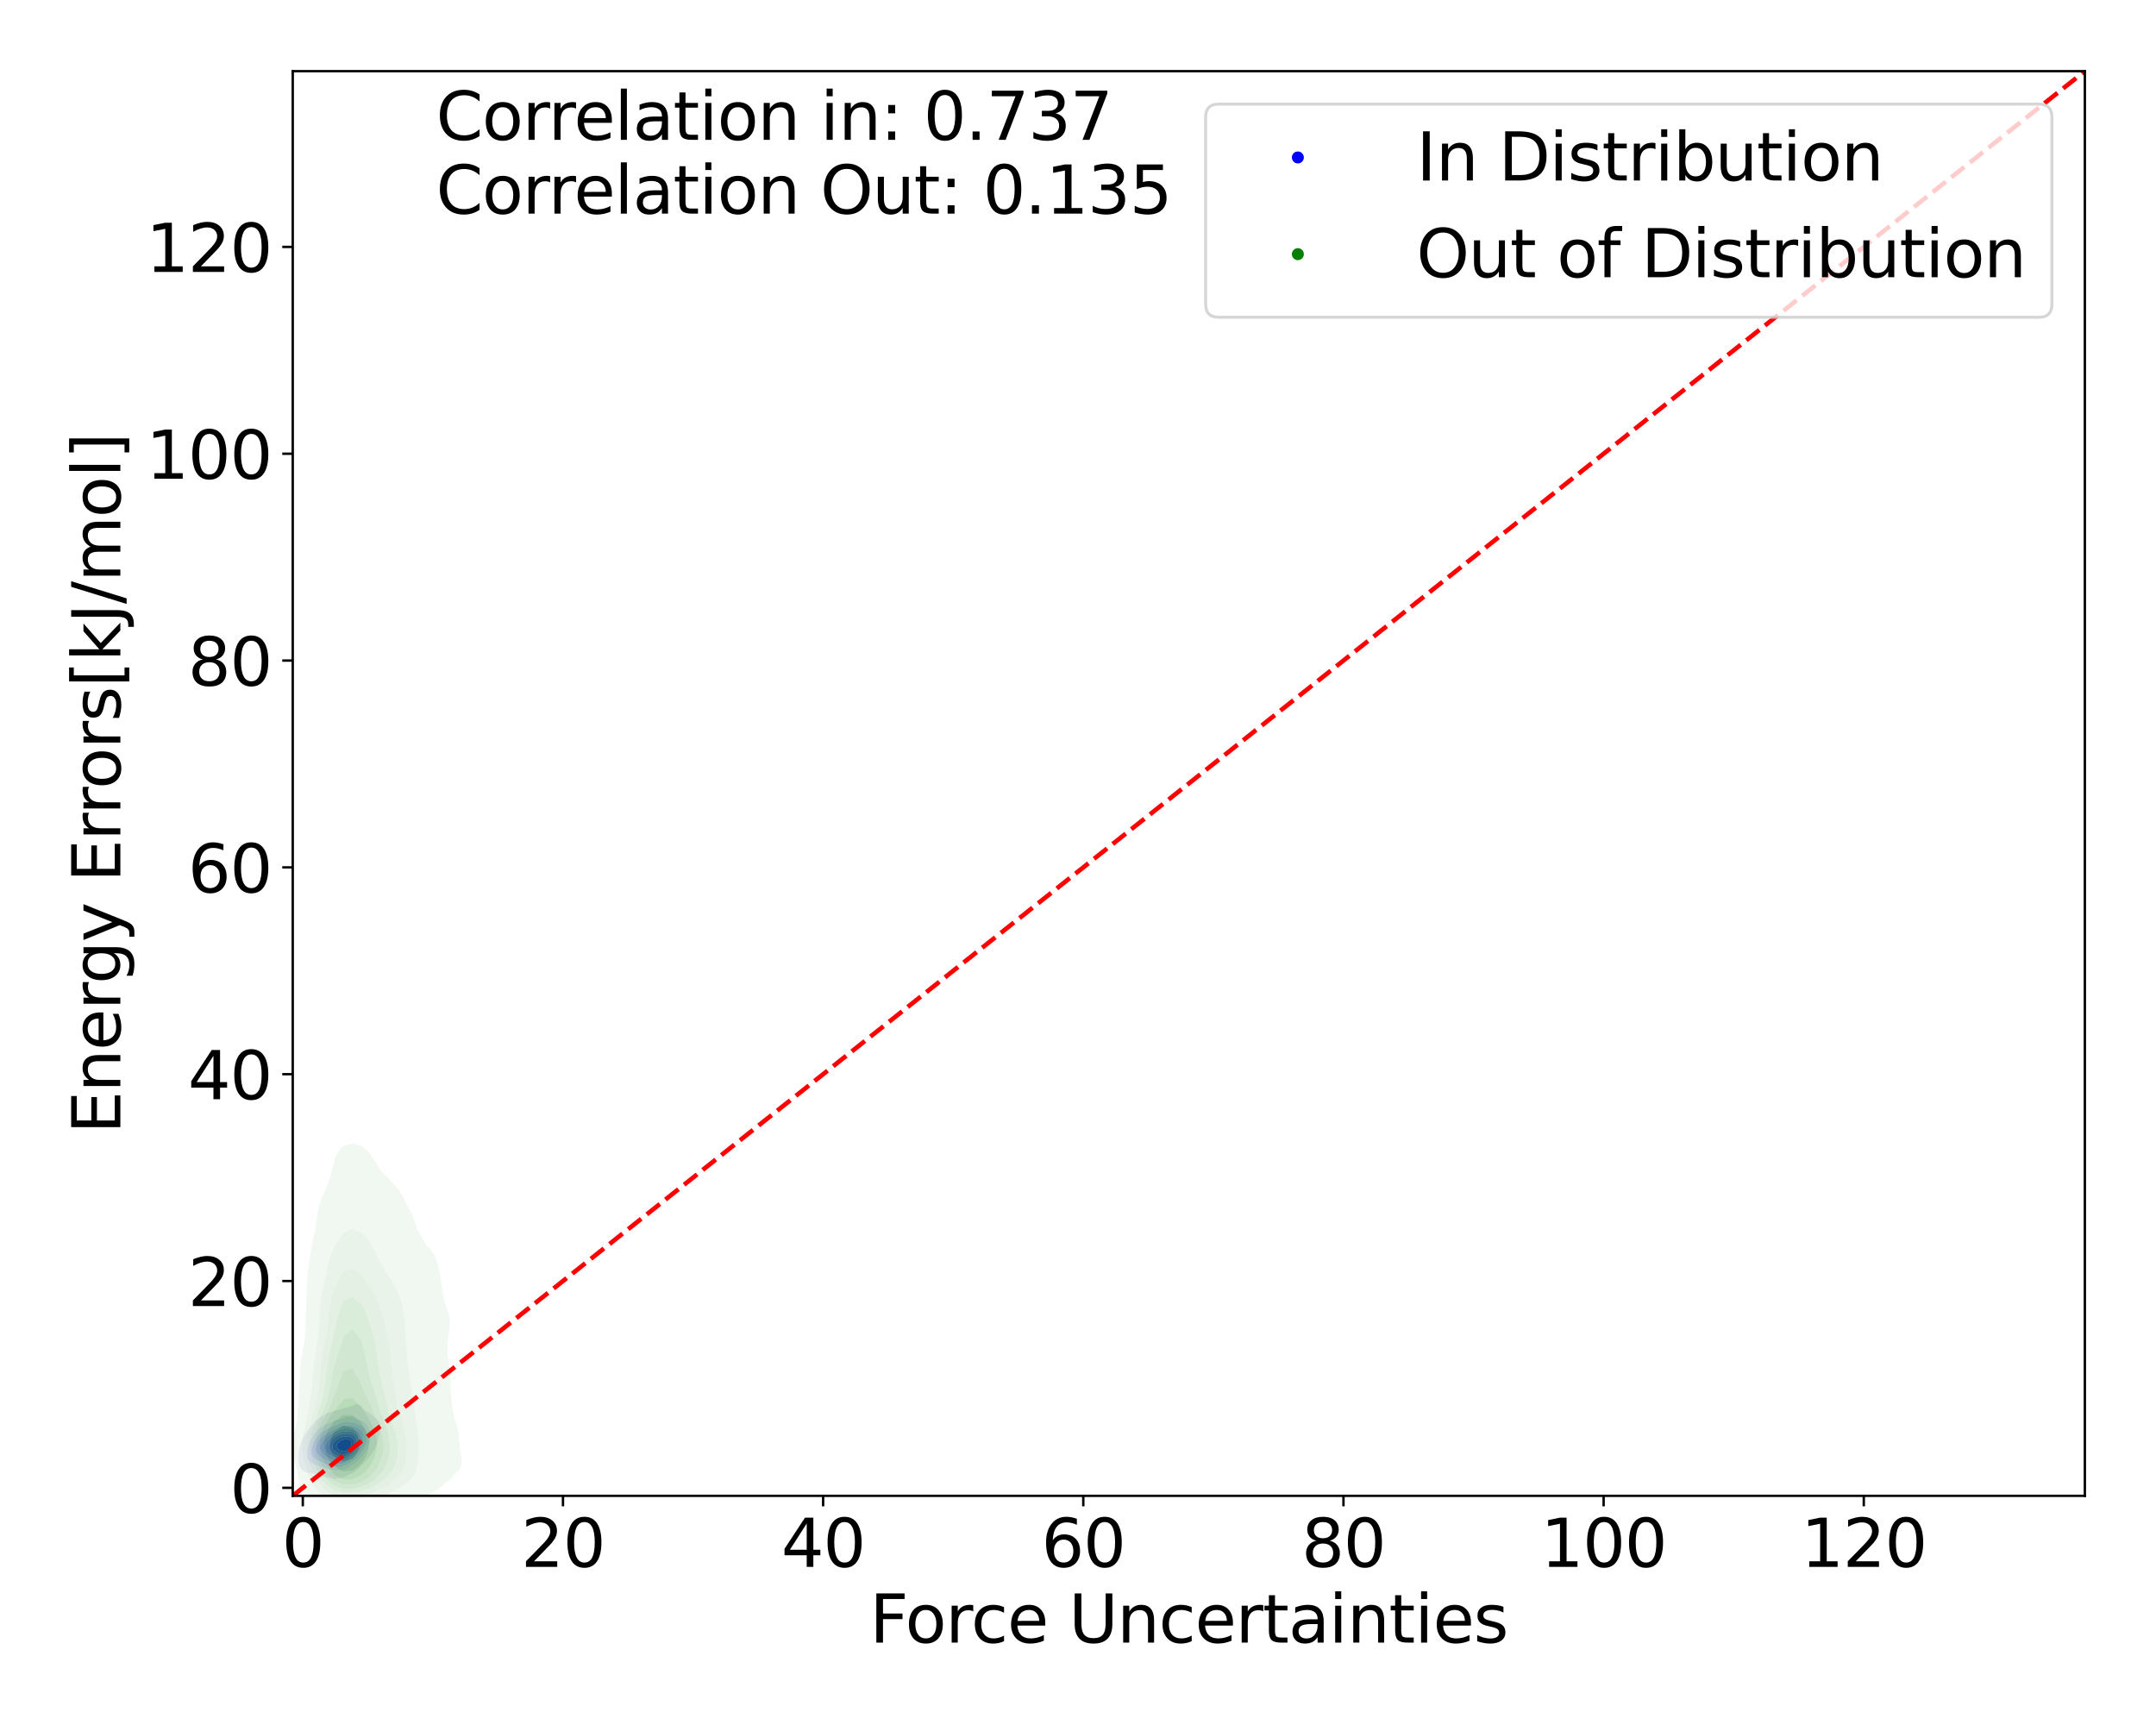 <?xml version="1.0" encoding="utf-8" standalone="no"?>
<!DOCTYPE svg PUBLIC "-//W3C//DTD SVG 1.1//EN"
  "http://www.w3.org/Graphics/SVG/1.1/DTD/svg11.dtd">
<svg xmlns:xlink="http://www.w3.org/1999/xlink" width="720pt" height="576pt" viewBox="0 0 720 576" xmlns="http://www.w3.org/2000/svg" version="1.1">
 <defs>
  <style type="text/css">*{stroke-linejoin: round; stroke-linecap: butt}</style>
 </defs>
 <g id="figure_1">
  <g id="patch_1">
   <path d="M 0 576 
L 720 576 
L 720 0 
L 0 0 
z
" style="fill: #ffffff"/>
  </g>
  <g id="axes_1">
   <g id="patch_2">
    <path d="M 97.76 499.48 
L 696.24 499.48 
L 696.24 23.76 
L 97.76 23.76 
z
" style="fill: #ffffff"/>
   </g>
   <g id="QuadContourSet_1">
    <path d="M 106.328 492.494 
L 107.276 492.761 
L 108.223 493.051 
L 109.17 493.342 
L 110.117 493.584 
L 111.064 493.722 
L 112.011 493.731 
L 112.959 493.633 
L 113.906 493.455 
L 114.853 493.199 
L 115.8 492.835 
L 116.67 492.348 
L 116.747 492.323 
L 117.694 491.923 
L 118.642 491.24 
L 118.966 490.925 
L 119.589 490.502 
L 120.536 489.503 
L 120.537 489.502 
L 121.483 488.64 
L 121.975 488.079 
L 122.43 487.591 
L 123.207 486.656 
L 123.378 486.432 
L 124.28 485.233 
L 124.325 485.156 
L 125.179 483.811 
L 125.272 483.574 
L 125.838 482.388 
L 126.18 480.965 
L 126.219 480.77 
L 126.568 479.542 
L 126.836 478.119 
L 127.004 476.696 
L 126.935 475.273 
L 126.219 474.234 
L 125.78 473.85 
L 125.272 473.477 
L 124.325 472.615 
L 124.095 472.427 
L 123.378 471.82 
L 122.43 471.315 
L 121.804 471.004 
L 121.483 470.699 
L 120.619 469.581 
L 120.536 469.469 
L 119.589 468.911 
L 118.642 469.003 
L 117.694 469.352 
L 117.225 469.581 
L 116.747 469.732 
L 115.8 470.002 
L 114.853 470.255 
L 113.906 470.515 
L 112.959 470.809 
L 112.372 471.004 
L 112.011 471.08 
L 111.064 471.298 
L 110.117 471.569 
L 109.17 471.938 
L 108.321 472.427 
L 108.223 472.466 
L 107.276 472.96 
L 106.328 473.736 
L 106.217 473.85 
L 105.381 474.508 
L 104.7 475.273 
L 104.434 475.527 
L 103.487 476.696 
L 103.487 476.696 
L 102.54 477.958 
L 102.433 478.119 
L 101.593 479.507 
L 101.572 479.542 
L 100.832 480.965 
L 100.645 481.483 
L 100.257 482.388 
L 99.878 483.811 
L 99.698 485.139 
L 99.68 485.233 
L 99.612 486.656 
L 99.698 487.767 
L 99.716 488.079 
L 100.012 489.502 
L 100.645 490.562 
L 101.034 490.925 
L 101.593 491.321 
L 102.54 491.696 
L 103.487 491.924 
L 104.434 492.112 
L 105.381 492.281 
L 105.789 492.348 
z
M 111.342 490.925 
L 111.064 490.88 
L 110.117 490.638 
L 109.17 490.377 
L 108.223 490.127 
L 107.276 489.853 
L 106.328 489.502 
L 106.328 489.502 
L 105.381 489.179 
L 104.434 488.837 
L 103.487 488.342 
L 103.186 488.079 
L 102.54 486.873 
L 102.465 486.656 
L 102.406 485.233 
L 102.54 484.434 
L 102.622 483.811 
L 102.99 482.388 
L 103.487 481.233 
L 103.598 480.965 
L 104.432 479.542 
L 104.434 479.539 
L 105.381 478.291 
L 105.539 478.119 
L 106.328 477.291 
L 107.106 476.696 
L 107.276 476.553 
L 108.223 475.912 
L 109.17 475.486 
L 109.806 475.273 
L 110.117 475.136 
L 111.064 474.756 
L 112.011 474.402 
L 112.959 474.075 
L 113.67 473.85 
L 113.906 473.745 
L 114.853 473.368 
L 115.8 473.107 
L 116.747 472.984 
L 117.694 473.083 
L 118.642 473.462 
L 119.373 473.85 
L 119.589 473.92 
L 120.536 474.242 
L 121.483 474.719 
L 122.149 475.273 
L 122.43 475.552 
L 123.228 476.696 
L 123.378 477.088 
L 123.779 478.119 
L 123.916 479.542 
L 123.732 480.965 
L 123.378 482.032 
L 123.283 482.388 
L 122.649 483.811 
L 122.43 484.17 
L 121.788 485.233 
L 121.483 485.653 
L 120.662 486.656 
L 120.536 486.806 
L 119.589 487.784 
L 119.218 488.079 
L 118.642 488.603 
L 117.694 489.236 
L 117.162 489.502 
L 116.747 489.78 
L 115.8 490.287 
L 114.853 490.642 
L 113.906 490.883 
L 113.609 490.925 
L 112.959 491.076 
L 112.011 491.075 
z
" clip-path="url(#p9b55762269)" style="fill: #e3e3f3"/>
    <path d="M 112.011 491.075 
L 112.959 491.076 
L 113.609 490.925 
L 113.906 490.883 
L 114.853 490.642 
L 115.8 490.287 
L 116.747 489.78 
L 117.162 489.502 
L 117.694 489.236 
L 118.642 488.603 
L 119.218 488.079 
L 119.589 487.784 
L 120.536 486.806 
L 120.662 486.656 
L 121.483 485.653 
L 121.788 485.233 
L 122.43 484.17 
L 122.649 483.811 
L 123.283 482.388 
L 123.378 482.032 
L 123.732 480.965 
L 123.916 479.542 
L 123.779 478.119 
L 123.378 477.088 
L 123.228 476.696 
L 122.43 475.552 
L 122.149 475.273 
L 121.483 474.719 
L 120.536 474.242 
L 119.589 473.92 
L 119.373 473.85 
L 118.642 473.462 
L 117.694 473.083 
L 116.747 472.984 
L 115.8 473.107 
L 114.853 473.368 
L 113.906 473.745 
L 113.67 473.85 
L 112.959 474.075 
L 112.011 474.402 
L 111.064 474.756 
L 110.117 475.136 
L 109.806 475.273 
L 109.17 475.486 
L 108.223 475.912 
L 107.276 476.553 
L 107.106 476.696 
L 106.328 477.291 
L 105.539 478.119 
L 105.381 478.291 
L 104.434 479.539 
L 104.432 479.542 
L 103.598 480.965 
L 103.487 481.233 
L 102.99 482.388 
L 102.622 483.811 
L 102.54 484.434 
L 102.406 485.233 
L 102.465 486.656 
L 102.54 486.873 
L 103.186 488.079 
L 103.487 488.342 
L 104.434 488.837 
L 105.381 489.179 
L 106.328 489.502 
L 106.328 489.502 
L 107.276 489.853 
L 108.223 490.127 
L 109.17 490.377 
L 110.117 490.638 
L 111.064 490.88 
L 111.342 490.925 
z
M 111.254 489.502 
L 111.064 489.454 
L 110.117 489.183 
L 109.17 488.914 
L 108.223 488.615 
L 107.276 488.213 
L 107.002 488.079 
L 106.328 487.728 
L 105.381 487.235 
L 104.537 486.656 
L 104.434 486.52 
L 103.915 485.233 
L 103.998 483.811 
L 104.434 482.388 
L 104.434 482.388 
L 105.109 480.965 
L 105.381 480.539 
L 106.117 479.542 
L 106.328 479.291 
L 107.276 478.383 
L 107.643 478.119 
L 108.223 477.688 
L 109.17 477.172 
L 110.117 476.771 
L 110.296 476.696 
L 111.064 476.326 
L 112.011 475.891 
L 112.959 475.506 
L 113.628 475.273 
L 113.906 475.148 
L 114.853 474.837 
L 115.8 474.695 
L 116.747 474.748 
L 117.694 474.977 
L 118.588 475.273 
L 118.642 475.285 
L 119.589 475.548 
L 120.536 475.984 
L 121.378 476.696 
L 121.483 476.823 
L 122.217 478.119 
L 122.43 479.258 
L 122.487 479.542 
L 122.43 480.641 
L 122.418 480.965 
L 122.088 482.388 
L 121.483 483.701 
L 121.436 483.811 
L 120.536 485.209 
L 120.519 485.233 
L 119.589 486.344 
L 119.27 486.656 
L 118.642 487.258 
L 117.694 487.947 
L 117.477 488.079 
L 116.747 488.595 
L 115.8 489.093 
L 114.853 489.441 
L 114.602 489.502 
L 113.906 489.741 
L 112.959 489.849 
L 112.011 489.735 
z
" clip-path="url(#p9b55762269)" style="fill: #cacaf5"/>
    <path d="M 112.011 489.735 
L 112.959 489.849 
L 113.906 489.741 
L 114.602 489.502 
L 114.853 489.441 
L 115.8 489.093 
L 116.747 488.595 
L 117.477 488.079 
L 117.694 487.947 
L 118.642 487.258 
L 119.27 486.656 
L 119.589 486.344 
L 120.519 485.233 
L 120.536 485.209 
L 121.436 483.811 
L 121.483 483.701 
L 122.088 482.388 
L 122.418 480.965 
L 122.43 480.641 
L 122.487 479.542 
L 122.43 479.258 
L 122.217 478.119 
L 121.483 476.823 
L 121.378 476.696 
L 120.536 475.984 
L 119.589 475.548 
L 118.642 475.285 
L 118.588 475.273 
L 117.694 474.977 
L 116.747 474.748 
L 115.8 474.695 
L 114.853 474.837 
L 113.906 475.148 
L 113.628 475.273 
L 112.959 475.506 
L 112.011 475.891 
L 111.064 476.326 
L 110.296 476.696 
L 110.117 476.771 
L 109.17 477.172 
L 108.223 477.688 
L 107.643 478.119 
L 107.276 478.383 
L 106.328 479.291 
L 106.117 479.542 
L 105.381 480.539 
L 105.109 480.965 
L 104.434 482.388 
L 104.434 482.388 
L 103.998 483.811 
L 103.915 485.233 
L 104.434 486.52 
L 104.537 486.656 
L 105.381 487.235 
L 106.328 487.728 
L 107.002 488.079 
L 107.276 488.213 
L 108.223 488.615 
L 109.17 488.914 
L 110.117 489.183 
L 111.064 489.454 
L 111.254 489.502 
z
M 110.325 488.079 
L 110.117 488.012 
L 109.17 487.695 
L 108.223 487.263 
L 107.276 486.656 
L 107.276 486.656 
L 106.328 485.882 
L 105.636 485.233 
L 105.381 484.331 
L 105.293 483.811 
L 105.381 483.468 
L 105.655 482.388 
L 106.328 481.139 
L 106.433 480.965 
L 107.276 479.988 
L 107.755 479.542 
L 108.223 479.165 
L 109.17 478.562 
L 109.978 478.119 
L 110.117 478.043 
L 111.064 477.518 
L 112.011 477.04 
L 112.786 476.696 
L 112.959 476.608 
L 113.906 476.222 
L 114.853 475.997 
L 115.8 475.943 
L 116.747 476.037 
L 117.694 476.215 
L 118.642 476.461 
L 119.233 476.696 
L 119.589 476.837 
L 120.536 477.548 
L 120.976 478.119 
L 121.439 479.542 
L 121.438 480.965 
L 121.128 482.388 
L 120.536 483.661 
L 120.469 483.811 
L 119.589 485.101 
L 119.489 485.233 
L 118.642 486.162 
L 118.076 486.656 
L 117.694 486.986 
L 116.747 487.655 
L 115.932 488.079 
L 115.8 488.161 
L 114.853 488.597 
L 113.906 488.824 
L 112.959 488.842 
L 112.011 488.656 
L 111.064 488.344 
z
" clip-path="url(#p9b55762269)" style="fill: #afaff6"/>
    <path d="M 111.064 488.344 
L 112.011 488.656 
L 112.959 488.842 
L 113.906 488.824 
L 114.853 488.597 
L 115.8 488.161 
L 115.932 488.079 
L 116.747 487.655 
L 117.694 486.986 
L 118.076 486.656 
L 118.642 486.162 
L 119.489 485.233 
L 119.589 485.101 
L 120.469 483.811 
L 120.536 483.661 
L 121.128 482.388 
L 121.438 480.965 
L 121.439 479.542 
L 120.976 478.119 
L 120.536 477.548 
L 119.589 476.837 
L 119.233 476.696 
L 118.642 476.461 
L 117.694 476.215 
L 116.747 476.037 
L 115.8 475.943 
L 114.853 475.997 
L 113.906 476.222 
L 112.959 476.608 
L 112.786 476.696 
L 112.011 477.04 
L 111.064 477.518 
L 110.117 478.043 
L 109.978 478.119 
L 109.17 478.562 
L 108.223 479.165 
L 107.755 479.542 
L 107.276 479.988 
L 106.433 480.965 
L 106.328 481.139 
L 105.655 482.388 
L 105.381 483.468 
L 105.293 483.811 
L 105.381 484.331 
L 105.636 485.233 
L 106.328 485.882 
L 107.276 486.656 
L 107.276 486.656 
L 108.223 487.263 
L 109.17 487.695 
L 110.117 488.012 
L 110.325 488.079 
z
M 109.242 486.656 
L 109.17 486.614 
L 108.223 485.849 
L 107.587 485.233 
L 107.276 484.633 
L 106.819 483.811 
L 106.972 482.388 
L 107.276 481.878 
L 107.862 480.965 
L 108.223 480.62 
L 109.17 479.816 
L 109.498 479.542 
L 110.117 479.132 
L 111.064 478.522 
L 111.741 478.119 
L 112.011 477.961 
L 112.959 477.477 
L 113.906 477.139 
L 114.853 476.964 
L 115.8 476.947 
L 116.747 477.029 
L 117.694 477.175 
L 118.642 477.437 
L 119.589 477.96 
L 119.765 478.119 
L 120.536 479.417 
L 120.586 479.542 
L 120.678 480.965 
L 120.536 481.562 
L 120.365 482.388 
L 119.7 483.811 
L 119.589 483.973 
L 118.642 485.233 
L 118.642 485.233 
L 117.694 486.175 
L 117.068 486.656 
L 116.747 486.903 
L 115.8 487.471 
L 114.853 487.841 
L 113.906 488.02 
L 112.959 487.972 
L 112.011 487.728 
L 111.064 487.398 
L 110.117 487.046 
z
" clip-path="url(#p9b55762269)" style="fill: #9595f7"/>
    <path d="M 110.117 487.046 
L 111.064 487.398 
L 112.011 487.728 
L 112.959 487.972 
L 113.906 488.02 
L 114.853 487.841 
L 115.8 487.471 
L 116.747 486.903 
L 117.068 486.656 
L 117.694 486.175 
L 118.642 485.233 
L 118.642 485.233 
L 119.589 483.973 
L 119.7 483.811 
L 120.365 482.388 
L 120.536 481.562 
L 120.678 480.965 
L 120.586 479.542 
L 120.536 479.417 
L 119.765 478.119 
L 119.589 477.96 
L 118.642 477.437 
L 117.694 477.175 
L 116.747 477.029 
L 115.8 476.947 
L 114.853 476.964 
L 113.906 477.139 
L 112.959 477.477 
L 112.011 477.961 
L 111.741 478.119 
L 111.064 478.522 
L 110.117 479.132 
L 109.498 479.542 
L 109.17 479.816 
L 108.223 480.62 
L 107.862 480.965 
L 107.276 481.878 
L 106.972 482.388 
L 106.819 483.811 
L 107.276 484.633 
L 107.587 485.233 
L 108.223 485.849 
L 109.17 486.614 
L 109.242 486.656 
z
M 111.813 486.656 
L 111.064 486.328 
L 110.117 485.845 
L 109.291 485.233 
L 109.17 485.02 
L 108.582 483.811 
L 108.685 482.388 
L 109.17 481.625 
L 109.568 480.965 
L 110.117 480.456 
L 111.064 479.615 
L 111.152 479.542 
L 112.011 478.958 
L 112.959 478.455 
L 113.906 478.119 
L 113.906 478.119 
L 114.853 477.964 
L 115.8 477.942 
L 116.747 478.004 
L 117.419 478.119 
L 117.694 478.166 
L 118.642 478.56 
L 119.589 479.519 
L 119.603 479.542 
L 119.874 480.965 
L 119.595 482.388 
L 119.589 482.401 
L 118.917 483.811 
L 118.642 484.186 
L 117.769 485.233 
L 117.694 485.307 
L 116.747 486.108 
L 115.862 486.656 
L 115.8 486.695 
L 114.853 487.071 
L 113.906 487.188 
L 112.959 487.051 
L 112.011 486.734 
z
" clip-path="url(#p9b55762269)" style="fill: #7a7af9"/>
    <path d="M 112.011 486.734 
L 112.959 487.051 
L 113.906 487.188 
L 114.853 487.071 
L 115.8 486.695 
L 115.862 486.656 
L 116.747 486.108 
L 117.694 485.307 
L 117.769 485.233 
L 118.642 484.186 
L 118.917 483.811 
L 119.589 482.401 
L 119.595 482.388 
L 119.874 480.965 
L 119.603 479.542 
L 119.589 479.519 
L 118.642 478.56 
L 117.694 478.166 
L 117.419 478.119 
L 116.747 478.004 
L 115.8 477.942 
L 114.853 477.964 
L 113.906 478.119 
L 113.906 478.119 
L 112.959 478.455 
L 112.011 478.958 
L 111.152 479.542 
L 111.064 479.615 
L 110.117 480.456 
L 109.568 480.965 
L 109.17 481.625 
L 108.685 482.388 
L 108.582 483.811 
L 109.17 485.02 
L 109.291 485.233 
L 110.117 485.845 
L 111.064 486.328 
L 111.813 486.656 
z
M 110.776 485.233 
L 110.117 484.479 
L 109.724 483.811 
L 109.824 482.388 
L 110.117 481.908 
L 110.694 480.965 
L 111.064 480.613 
L 112.011 479.815 
L 112.425 479.542 
L 112.959 479.25 
L 113.906 478.92 
L 114.853 478.758 
L 115.8 478.714 
L 116.747 478.769 
L 117.694 478.987 
L 118.642 479.542 
L 118.642 479.542 
L 119.199 480.965 
L 118.998 482.388 
L 118.642 483.117 
L 118.289 483.811 
L 117.694 484.544 
L 117.028 485.233 
L 116.747 485.473 
L 115.8 486.065 
L 114.853 486.416 
L 113.906 486.481 
L 112.959 486.254 
L 112.011 485.86 
L 111.064 485.399 
z
" clip-path="url(#p9b55762269)" style="fill: #5f5ffa"/>
    <path d="M 111.064 485.399 
L 112.011 485.86 
L 112.959 486.254 
L 113.906 486.481 
L 114.853 486.416 
L 115.8 486.065 
L 116.747 485.473 
L 117.028 485.233 
L 117.694 484.544 
L 118.289 483.811 
L 118.642 483.117 
L 118.998 482.388 
L 119.199 480.965 
L 118.642 479.542 
L 118.642 479.542 
L 117.694 478.987 
L 116.747 478.769 
L 115.8 478.714 
L 114.853 478.758 
L 113.906 478.92 
L 112.959 479.25 
L 112.425 479.542 
L 112.011 479.815 
L 111.064 480.613 
L 110.694 480.965 
L 110.117 481.908 
L 109.824 482.388 
L 109.724 483.811 
L 110.117 484.479 
L 110.776 485.233 
z
M 112.813 485.233 
L 112.011 484.663 
L 111.064 483.811 
L 111.064 483.811 
L 111.006 482.388 
L 111.064 482.292 
L 111.957 480.965 
L 112.011 480.918 
L 112.959 480.303 
L 113.906 479.897 
L 114.853 479.676 
L 115.8 479.587 
L 116.747 479.663 
L 117.694 480.101 
L 118.341 480.965 
L 118.275 482.388 
L 117.694 483.557 
L 117.553 483.811 
L 116.747 484.638 
L 115.98 485.233 
L 115.8 485.346 
L 114.853 485.632 
L 113.906 485.601 
L 112.959 485.299 
z
" clip-path="url(#p9b55762269)" style="fill: #4545fb"/>
    <path d="M 112.959 485.299 
L 113.906 485.601 
L 114.853 485.632 
L 115.8 485.346 
L 115.98 485.233 
L 116.747 484.638 
L 117.553 483.811 
L 117.694 483.557 
L 118.275 482.388 
L 118.341 480.965 
L 117.694 480.101 
L 116.747 479.663 
L 115.8 479.587 
L 114.853 479.676 
L 113.906 479.897 
L 112.959 480.303 
L 112.011 480.918 
L 111.957 480.965 
L 111.064 482.292 
L 111.006 482.388 
L 111.064 483.811 
L 111.064 483.811 
L 112.011 484.663 
L 112.813 485.233 
z
M 112.8 483.811 
L 112.466 482.388 
L 112.959 481.796 
L 113.906 480.965 
L 113.906 480.965 
L 114.853 480.692 
L 115.8 480.587 
L 116.747 480.74 
L 117.103 480.965 
L 117.458 482.388 
L 116.747 483.734 
L 116.693 483.811 
L 115.8 484.411 
L 114.853 484.68 
L 113.906 484.483 
L 112.959 483.929 
z
" clip-path="url(#p9b55762269)" style="fill: #2929fd"/>
    <path d="M 112.959 483.929 
L 113.906 484.483 
L 114.853 484.68 
L 115.8 484.411 
L 116.693 483.811 
L 116.747 483.734 
L 117.458 482.388 
L 117.103 480.965 
L 116.747 480.74 
L 115.8 480.587 
L 114.853 480.692 
L 113.906 480.965 
L 113.906 480.965 
L 112.959 481.796 
L 112.466 482.388 
L 112.8 483.811 
z
" clip-path="url(#p9b55762269)" style="fill: #0d0dfe"/>
   </g>
   <g id="QuadContourSet_2">
    <path d="M 111.503 504.951 
L 114.589 505.27 
L 117.676 505.261 
L 120.762 505.035 
L 123.848 504.593 
L 126.147 504.085 
L 126.935 503.952 
L 130.021 503.305 
L 132.044 502.645 
L 133.108 502.323 
L 136.194 501.302 
L 136.518 501.205 
L 139.281 500.377 
L 140.988 499.765 
L 142.367 499.198 
L 144.318 498.325 
L 145.454 497.684 
L 146.763 496.885 
L 148.456 495.445 
L 148.54 495.349 
L 150.353 494.005 
L 151.557 492.565 
L 151.627 492.433 
L 153.104 491.125 
L 153.916 489.685 
L 154.174 488.245 
L 154.088 486.805 
L 153.856 485.365 
L 153.632 483.925 
L 153.474 482.486 
L 153.366 481.046 
L 153.256 479.606 
L 153.082 478.166 
L 152.79 476.726 
L 152.349 475.286 
L 151.769 473.846 
L 151.627 473.517 
L 151.428 472.406 
L 151.18 470.966 
L 150.967 469.526 
L 150.806 468.086 
L 150.693 466.646 
L 150.61 465.206 
L 150.539 463.766 
L 150.468 462.326 
L 150.388 460.886 
L 150.288 459.447 
L 150.163 458.007 
L 150.012 456.567 
L 149.838 455.127 
L 149.657 453.687 
L 149.497 452.247 
L 149.396 450.807 
L 149.394 449.367 
L 149.504 447.927 
L 149.702 446.487 
L 149.934 445.047 
L 150.131 443.607 
L 150.224 442.167 
L 150.162 440.727 
L 149.928 439.287 
L 149.539 437.847 
L 149.041 436.407 
L 148.54 435.064 
L 148.517 434.968 
L 148.201 433.528 
L 147.941 432.088 
L 147.721 430.648 
L 147.517 429.208 
L 147.305 427.768 
L 147.068 426.328 
L 146.8 424.888 
L 146.496 423.448 
L 146.144 422.008 
L 145.7 420.568 
L 145.454 419.955 
L 145.075 419.128 
L 144.147 417.688 
L 142.837 416.248 
L 142.367 415.792 
L 141.772 414.808 
L 140.923 413.368 
L 140.147 411.929 
L 139.444 410.489 
L 139.281 410.136 
L 138.922 409.049 
L 138.411 407.609 
L 137.829 406.169 
L 137.162 404.729 
L 136.41 403.289 
L 136.194 402.896 
L 135.672 401.849 
L 134.952 400.409 
L 134.18 398.969 
L 133.322 397.529 
L 133.108 397.186 
L 132.039 396.089 
L 130.729 394.649 
L 130.021 393.779 
L 129.48 393.209 
L 128.139 391.769 
L 126.935 390.548 
L 126.805 390.329 
L 125.951 388.889 
L 125.043 387.45 
L 124.058 386.01 
L 123.848 385.725 
L 122.998 384.57 
L 121.485 383.13 
L 120.762 382.598 
L 117.676 381.753 
L 114.589 382.66 
L 114.101 383.13 
L 112.922 384.57 
L 112.167 386.01 
L 111.678 387.45 
L 111.503 388.086 
L 111.326 388.889 
L 110.984 390.329 
L 110.601 391.769 
L 110.172 393.209 
L 109.694 394.649 
L 109.165 396.089 
L 108.582 397.529 
L 108.416 397.907 
L 107.934 398.969 
L 107.343 400.409 
L 106.844 401.849 
L 106.447 403.289 
L 106.143 404.729 
L 105.909 406.169 
L 105.713 407.609 
L 105.524 409.049 
L 105.33 410.489 
L 105.33 410.489 
L 104.985 411.929 
L 104.645 413.368 
L 104.33 414.808 
L 104.047 416.248 
L 103.793 417.688 
L 103.56 419.128 
L 103.341 420.568 
L 103.138 422.008 
L 102.954 423.448 
L 102.798 424.888 
L 102.672 426.328 
L 102.576 427.768 
L 102.505 429.208 
L 102.45 430.648 
L 102.401 432.088 
L 102.351 433.528 
L 102.3 434.968 
L 102.253 436.407 
L 102.243 436.77 
L 102.166 437.847 
L 102.103 439.287 
L 102.081 440.727 
L 102.08 442.167 
L 102.064 443.607 
L 101.991 445.047 
L 101.835 446.487 
L 101.604 447.927 
L 101.336 449.367 
L 101.069 450.807 
L 100.83 452.247 
L 100.627 453.687 
L 100.461 455.127 
L 100.328 456.567 
L 100.224 458.007 
L 100.143 459.447 
L 100.074 460.886 
L 100.008 462.326 
L 99.934 463.766 
L 99.847 465.206 
L 99.747 466.646 
L 99.64 468.086 
L 99.532 469.526 
L 99.426 470.966 
L 99.323 472.406 
L 99.222 473.846 
L 99.157 474.794 
L 99.025 475.286 
L 98.643 476.726 
L 98.319 478.166 
L 98.069 479.606 
L 97.902 481.046 
L 97.822 482.486 
L 97.833 483.925 
L 97.936 485.365 
L 98.138 486.805 
L 98.444 488.245 
L 98.858 489.685 
L 99.157 490.556 
L 99.214 491.125 
L 99.384 492.565 
L 99.611 494.005 
L 99.934 495.445 
L 100.428 496.885 
L 101.228 498.325 
L 102.243 499.488 
L 102.4 499.765 
L 103.512 501.205 
L 105.33 502.495 
L 105.565 502.645 
L 108.416 504.029 
L 108.623 504.085 
z
M 112.009 501.205 
L 111.503 501.119 
L 108.432 499.765 
L 108.416 499.756 
L 106.474 498.325 
L 105.353 496.885 
L 105.33 496.847 
L 104.245 495.445 
L 103.498 494.005 
L 102.967 492.565 
L 102.567 491.125 
L 102.258 489.685 
L 102.243 489.61 
L 101.74 488.245 
L 101.348 486.805 
L 101.085 485.365 
L 100.94 483.925 
L 100.905 482.486 
L 100.974 481.046 
L 101.142 479.606 
L 101.404 478.166 
L 101.749 476.726 
L 102.162 475.286 
L 102.243 475.007 
L 102.407 473.846 
L 102.623 472.406 
L 102.854 470.966 
L 103.095 469.526 
L 103.342 468.086 
L 103.587 466.646 
L 103.818 465.206 
L 104.02 463.766 
L 104.183 462.326 
L 104.311 460.886 
L 104.419 459.447 
L 104.53 458.007 
L 104.667 456.567 
L 104.847 455.127 
L 105.08 453.687 
L 105.33 452.434 
L 105.354 452.247 
L 105.555 450.807 
L 105.769 449.367 
L 105.983 447.927 
L 106.182 446.487 
L 106.35 445.047 
L 106.476 443.607 
L 106.559 442.167 
L 106.613 440.727 
L 106.66 439.287 
L 106.729 437.847 
L 106.84 436.407 
L 107.004 434.968 
L 107.218 433.528 
L 107.474 432.088 
L 107.758 430.648 
L 108.054 429.208 
L 108.35 427.768 
L 108.416 427.434 
L 108.618 426.328 
L 108.896 424.888 
L 109.206 423.448 
L 109.56 422.008 
L 109.967 420.568 
L 110.44 419.128 
L 110.989 417.688 
L 111.503 416.496 
L 111.661 416.248 
L 112.588 414.808 
L 113.514 413.368 
L 114.434 411.929 
L 114.589 411.684 
L 117.22 410.489 
L 117.676 410.293 
L 118.167 410.489 
L 120.762 411.543 
L 121.142 411.929 
L 122.423 413.368 
L 123.56 414.808 
L 123.848 415.187 
L 124.443 416.248 
L 125.199 417.688 
L 125.898 419.128 
L 126.549 420.568 
L 126.935 421.444 
L 127.268 422.008 
L 128.156 423.448 
L 129.074 424.888 
L 129.994 426.328 
L 130.021 426.372 
L 130.891 427.768 
L 131.713 429.208 
L 132.463 430.648 
L 133.108 432.034 
L 133.131 432.088 
L 133.661 433.528 
L 134.083 434.968 
L 134.421 436.407 
L 134.691 437.847 
L 134.903 439.287 
L 135.069 440.727 
L 135.202 442.167 
L 135.32 443.607 
L 135.438 445.047 
L 135.559 446.487 
L 135.68 447.927 
L 135.794 449.367 
L 135.896 450.807 
L 135.99 452.247 
L 136.085 453.687 
L 136.194 455.127 
L 136.194 455.127 
L 136.367 456.567 
L 136.575 458.007 
L 136.809 459.447 
L 137.049 460.886 
L 137.273 462.326 
L 137.472 463.766 
L 137.654 465.206 
L 137.835 466.646 
L 138.033 468.086 
L 138.254 469.526 
L 138.489 470.966 
L 138.727 472.406 
L 138.955 473.846 
L 139.163 475.286 
L 139.281 476.219 
L 139.373 476.726 
L 139.596 478.166 
L 139.755 479.606 
L 139.845 481.046 
L 139.873 482.486 
L 139.854 483.925 
L 139.802 485.365 
L 139.713 486.805 
L 139.556 488.245 
L 139.281 489.615 
L 139.272 489.685 
L 138.934 491.125 
L 138.308 492.565 
L 137.204 494.005 
L 136.194 494.847 
L 135.571 495.445 
L 133.357 496.885 
L 133.108 497.015 
L 130.655 498.325 
L 130.021 498.605 
L 126.935 499.756 
L 126.908 499.765 
L 123.848 500.723 
L 121.314 501.205 
L 120.762 501.324 
L 117.676 501.716 
L 114.589 501.71 
z
" clip-path="url(#p9b55762269)" style="fill: #e4f0e4; fill-opacity: 0.5"/>
    <path d="M 114.589 501.71 
L 117.676 501.716 
L 120.762 501.324 
L 121.314 501.205 
L 123.848 500.723 
L 126.908 499.765 
L 126.935 499.756 
L 130.021 498.605 
L 130.655 498.325 
L 133.108 497.015 
L 133.357 496.885 
L 135.571 495.445 
L 136.194 494.847 
L 137.204 494.005 
L 138.308 492.565 
L 138.934 491.125 
L 139.272 489.685 
L 139.281 489.615 
L 139.556 488.245 
L 139.713 486.805 
L 139.802 485.365 
L 139.854 483.925 
L 139.873 482.486 
L 139.845 481.046 
L 139.755 479.606 
L 139.596 478.166 
L 139.373 476.726 
L 139.281 476.219 
L 139.163 475.286 
L 138.955 473.846 
L 138.727 472.406 
L 138.489 470.966 
L 138.254 469.526 
L 138.033 468.086 
L 137.835 466.646 
L 137.654 465.206 
L 137.472 463.766 
L 137.273 462.326 
L 137.049 460.886 
L 136.809 459.447 
L 136.575 458.007 
L 136.367 456.567 
L 136.194 455.127 
L 136.194 455.127 
L 136.085 453.687 
L 135.99 452.247 
L 135.896 450.807 
L 135.794 449.367 
L 135.68 447.927 
L 135.559 446.487 
L 135.438 445.047 
L 135.32 443.607 
L 135.202 442.167 
L 135.069 440.727 
L 134.903 439.287 
L 134.691 437.847 
L 134.421 436.407 
L 134.083 434.968 
L 133.661 433.528 
L 133.131 432.088 
L 133.108 432.034 
L 132.463 430.648 
L 131.713 429.208 
L 130.891 427.768 
L 130.021 426.372 
L 129.994 426.328 
L 129.074 424.888 
L 128.156 423.448 
L 127.268 422.008 
L 126.935 421.444 
L 126.549 420.568 
L 125.898 419.128 
L 125.199 417.688 
L 124.443 416.248 
L 123.848 415.187 
L 123.56 414.808 
L 122.423 413.368 
L 121.142 411.929 
L 120.762 411.543 
L 118.167 410.489 
L 117.676 410.293 
L 117.22 410.489 
L 114.589 411.684 
L 114.434 411.929 
L 113.514 413.368 
L 112.588 414.808 
L 111.661 416.248 
L 111.503 416.496 
L 110.989 417.688 
L 110.44 419.128 
L 109.967 420.568 
L 109.56 422.008 
L 109.206 423.448 
L 108.896 424.888 
L 108.618 426.328 
L 108.416 427.434 
L 108.35 427.768 
L 108.054 429.208 
L 107.758 430.648 
L 107.474 432.088 
L 107.218 433.528 
L 107.004 434.968 
L 106.84 436.407 
L 106.729 437.847 
L 106.66 439.287 
L 106.613 440.727 
L 106.559 442.167 
L 106.476 443.607 
L 106.35 445.047 
L 106.182 446.487 
L 105.983 447.927 
L 105.769 449.367 
L 105.555 450.807 
L 105.354 452.247 
L 105.33 452.434 
L 105.08 453.687 
L 104.847 455.127 
L 104.667 456.567 
L 104.53 458.007 
L 104.419 459.447 
L 104.311 460.886 
L 104.183 462.326 
L 104.02 463.766 
L 103.818 465.206 
L 103.587 466.646 
L 103.342 468.086 
L 103.095 469.526 
L 102.854 470.966 
L 102.623 472.406 
L 102.407 473.846 
L 102.243 475.007 
L 102.162 475.286 
L 101.749 476.726 
L 101.404 478.166 
L 101.142 479.606 
L 100.974 481.046 
L 100.905 482.486 
L 100.94 483.925 
L 101.085 485.365 
L 101.348 486.805 
L 101.74 488.245 
L 102.243 489.61 
L 102.258 489.685 
L 102.567 491.125 
L 102.967 492.565 
L 103.498 494.005 
L 104.245 495.445 
L 105.33 496.847 
L 105.353 496.885 
L 106.474 498.325 
L 108.416 499.756 
L 108.432 499.765 
L 111.503 501.119 
L 112.009 501.205 
z
M 114.105 499.765 
L 111.503 499.196 
L 109.816 498.325 
L 108.416 497.347 
L 107.885 496.885 
L 106.609 495.445 
L 105.764 494.005 
L 105.33 493.037 
L 105.049 492.565 
L 104.311 491.125 
L 103.74 489.685 
L 103.3 488.245 
L 102.976 486.805 
L 102.758 485.365 
L 102.636 483.925 
L 102.601 482.486 
L 102.648 481.046 
L 102.772 479.606 
L 102.97 478.166 
L 103.237 476.726 
L 103.566 475.286 
L 103.946 473.846 
L 104.362 472.406 
L 104.798 470.966 
L 105.245 469.526 
L 105.33 469.236 
L 105.572 468.086 
L 105.855 466.646 
L 106.108 465.206 
L 106.322 463.766 
L 106.494 462.326 
L 106.632 460.886 
L 106.751 459.447 
L 106.872 458.007 
L 107.015 456.567 
L 107.192 455.127 
L 107.41 453.687 
L 107.666 452.247 
L 107.957 450.807 
L 108.273 449.367 
L 108.416 448.73 
L 108.573 447.927 
L 108.834 446.487 
L 109.07 445.047 
L 109.272 443.607 
L 109.44 442.167 
L 109.579 440.727 
L 109.706 439.287 
L 109.851 437.847 
L 110.044 436.407 
L 110.306 434.968 
L 110.646 433.528 
L 111.058 432.088 
L 111.503 430.714 
L 111.533 430.648 
L 112.192 429.208 
L 112.872 427.768 
L 113.588 426.328 
L 114.373 424.888 
L 114.589 424.514 
L 117.676 423.563 
L 119.959 424.888 
L 120.762 425.426 
L 121.385 426.328 
L 122.309 427.768 
L 123.187 429.208 
L 123.848 430.294 
L 124.067 430.648 
L 124.956 432.088 
L 125.73 433.528 
L 126.349 434.968 
L 126.825 436.407 
L 126.935 436.812 
L 127.294 437.847 
L 127.726 439.287 
L 128.112 440.727 
L 128.47 442.167 
L 128.815 443.607 
L 129.152 445.047 
L 129.476 446.487 
L 129.772 447.927 
L 130.021 449.367 
L 130.021 449.367 
L 130.236 450.807 
L 130.39 452.247 
L 130.509 453.687 
L 130.624 455.127 
L 130.764 456.567 
L 130.943 458.007 
L 131.162 459.447 
L 131.406 460.886 
L 131.656 462.326 
L 131.893 463.766 
L 132.112 465.206 
L 132.319 466.646 
L 132.531 468.086 
L 132.769 469.526 
L 133.045 470.966 
L 133.108 471.238 
L 133.478 472.406 
L 133.971 473.846 
L 134.454 475.286 
L 134.891 476.726 
L 135.257 478.166 
L 135.538 479.606 
L 135.73 481.046 
L 135.832 482.486 
L 135.85 483.925 
L 135.789 485.365 
L 135.646 486.805 
L 135.403 488.245 
L 135.013 489.685 
L 134.39 491.125 
L 133.4 492.565 
L 133.108 492.871 
L 132.125 494.005 
L 130.283 495.445 
L 130.021 495.607 
L 127.977 496.885 
L 126.935 497.38 
L 124.722 498.325 
L 123.848 498.644 
L 120.762 499.463 
L 118.505 499.765 
L 117.676 499.889 
L 114.589 499.874 
z
" clip-path="url(#p9b55762269)" style="fill: #d6e9d6; fill-opacity: 0.5"/>
    <path d="M 114.589 499.874 
L 117.676 499.889 
L 118.505 499.765 
L 120.762 499.463 
L 123.848 498.644 
L 124.722 498.325 
L 126.935 497.38 
L 127.977 496.885 
L 130.021 495.607 
L 130.283 495.445 
L 132.125 494.005 
L 133.108 492.871 
L 133.4 492.565 
L 134.39 491.125 
L 135.013 489.685 
L 135.403 488.245 
L 135.646 486.805 
L 135.789 485.365 
L 135.85 483.925 
L 135.832 482.486 
L 135.73 481.046 
L 135.538 479.606 
L 135.257 478.166 
L 134.891 476.726 
L 134.454 475.286 
L 133.971 473.846 
L 133.478 472.406 
L 133.108 471.238 
L 133.045 470.966 
L 132.769 469.526 
L 132.531 468.086 
L 132.319 466.646 
L 132.112 465.206 
L 131.893 463.766 
L 131.656 462.326 
L 131.406 460.886 
L 131.162 459.447 
L 130.943 458.007 
L 130.764 456.567 
L 130.624 455.127 
L 130.509 453.687 
L 130.39 452.247 
L 130.236 450.807 
L 130.021 449.367 
L 130.021 449.367 
L 129.772 447.927 
L 129.476 446.487 
L 129.152 445.047 
L 128.815 443.607 
L 128.47 442.167 
L 128.112 440.727 
L 127.726 439.287 
L 127.294 437.847 
L 126.935 436.812 
L 126.825 436.407 
L 126.349 434.968 
L 125.73 433.528 
L 124.956 432.088 
L 124.067 430.648 
L 123.848 430.294 
L 123.187 429.208 
L 122.309 427.768 
L 121.385 426.328 
L 120.762 425.426 
L 119.959 424.888 
L 117.676 423.563 
L 114.589 424.514 
L 114.373 424.888 
L 113.588 426.328 
L 112.872 427.768 
L 112.192 429.208 
L 111.533 430.648 
L 111.503 430.714 
L 111.058 432.088 
L 110.646 433.528 
L 110.306 434.968 
L 110.044 436.407 
L 109.851 437.847 
L 109.706 439.287 
L 109.579 440.727 
L 109.44 442.167 
L 109.272 443.607 
L 109.07 445.047 
L 108.834 446.487 
L 108.573 447.927 
L 108.416 448.73 
L 108.273 449.367 
L 107.957 450.807 
L 107.666 452.247 
L 107.41 453.687 
L 107.192 455.127 
L 107.015 456.567 
L 106.872 458.007 
L 106.751 459.447 
L 106.632 460.886 
L 106.494 462.326 
L 106.322 463.766 
L 106.108 465.206 
L 105.855 466.646 
L 105.572 468.086 
L 105.33 469.236 
L 105.245 469.526 
L 104.798 470.966 
L 104.362 472.406 
L 103.946 473.846 
L 103.566 475.286 
L 103.237 476.726 
L 102.97 478.166 
L 102.772 479.606 
L 102.648 481.046 
L 102.601 482.486 
L 102.636 483.925 
L 102.758 485.365 
L 102.976 486.805 
L 103.3 488.245 
L 103.74 489.685 
L 104.311 491.125 
L 105.049 492.565 
L 105.33 493.037 
L 105.764 494.005 
L 106.609 495.445 
L 107.885 496.885 
L 108.416 497.347 
L 109.816 498.325 
L 111.503 499.196 
L 114.105 499.765 
z
M 114.158 498.325 
L 111.503 497.577 
L 110.375 496.885 
L 108.67 495.445 
L 108.416 495.17 
L 107.45 494.005 
L 106.56 492.565 
L 105.876 491.125 
L 105.33 489.685 
L 105.33 489.685 
L 104.672 488.245 
L 104.186 486.805 
L 103.855 485.365 
L 103.665 483.925 
L 103.605 482.486 
L 103.665 481.046 
L 103.841 479.606 
L 104.13 478.166 
L 104.528 476.726 
L 105.023 475.286 
L 105.33 474.474 
L 105.509 473.846 
L 105.934 472.406 
L 106.38 470.966 
L 106.824 469.526 
L 107.246 468.086 
L 107.633 466.646 
L 107.974 465.206 
L 108.264 463.766 
L 108.416 462.844 
L 108.494 462.326 
L 108.672 460.886 
L 108.837 459.447 
L 109.009 458.007 
L 109.208 456.567 
L 109.443 455.127 
L 109.711 453.687 
L 110.002 452.247 
L 110.303 450.807 
L 110.606 449.367 
L 110.911 447.927 
L 111.216 446.487 
L 111.503 445.131 
L 111.526 445.047 
L 111.905 443.607 
L 112.256 442.167 
L 112.591 440.727 
L 112.932 439.287 
L 113.316 437.847 
L 113.786 436.407 
L 114.37 434.968 
L 114.589 434.501 
L 116.501 433.528 
L 117.676 432.995 
L 118.329 433.528 
L 120.001 434.968 
L 120.762 435.668 
L 121.216 436.407 
L 121.966 437.847 
L 122.57 439.287 
L 123.074 440.727 
L 123.525 442.167 
L 123.848 443.235 
L 123.955 443.607 
L 124.372 445.047 
L 124.769 446.487 
L 125.124 447.927 
L 125.423 449.367 
L 125.664 450.807 
L 125.861 452.247 
L 126.039 453.687 
L 126.224 455.127 
L 126.435 456.567 
L 126.676 458.007 
L 126.935 459.399 
L 126.945 459.447 
L 127.29 460.886 
L 127.646 462.326 
L 128.002 463.766 
L 128.347 465.206 
L 128.676 466.646 
L 128.991 468.086 
L 129.305 469.526 
L 129.631 470.966 
L 129.975 472.406 
L 130.021 472.582 
L 130.486 473.846 
L 131.037 475.286 
L 131.57 476.726 
L 132.05 478.166 
L 132.448 479.606 
L 132.741 481.046 
L 132.912 482.486 
L 132.952 483.925 
L 132.859 485.365 
L 132.627 486.805 
L 132.246 488.245 
L 131.682 489.685 
L 130.869 491.125 
L 130.021 492.187 
L 129.764 492.565 
L 128.42 494.005 
L 126.935 495.091 
L 126.464 495.445 
L 123.848 496.851 
L 123.767 496.885 
L 120.762 497.919 
L 118.424 498.325 
L 117.676 498.456 
L 114.589 498.44 
z
" clip-path="url(#p9b55762269)" style="fill: #c8e2c8; fill-opacity: 0.5"/>
    <path d="M 114.589 498.44 
L 117.676 498.456 
L 118.424 498.325 
L 120.762 497.919 
L 123.767 496.885 
L 123.848 496.851 
L 126.464 495.445 
L 126.935 495.091 
L 128.42 494.005 
L 129.764 492.565 
L 130.021 492.187 
L 130.869 491.125 
L 131.682 489.685 
L 132.246 488.245 
L 132.627 486.805 
L 132.859 485.365 
L 132.952 483.925 
L 132.912 482.486 
L 132.741 481.046 
L 132.448 479.606 
L 132.05 478.166 
L 131.57 476.726 
L 131.037 475.286 
L 130.486 473.846 
L 130.021 472.582 
L 129.975 472.406 
L 129.631 470.966 
L 129.305 469.526 
L 128.991 468.086 
L 128.676 466.646 
L 128.347 465.206 
L 128.002 463.766 
L 127.646 462.326 
L 127.29 460.886 
L 126.945 459.447 
L 126.935 459.399 
L 126.676 458.007 
L 126.435 456.567 
L 126.224 455.127 
L 126.039 453.687 
L 125.861 452.247 
L 125.664 450.807 
L 125.423 449.367 
L 125.124 447.927 
L 124.769 446.487 
L 124.372 445.047 
L 123.955 443.607 
L 123.848 443.235 
L 123.525 442.167 
L 123.074 440.727 
L 122.57 439.287 
L 121.966 437.847 
L 121.216 436.407 
L 120.762 435.668 
L 120.001 434.968 
L 118.329 433.528 
L 117.676 432.995 
L 116.501 433.528 
L 114.589 434.501 
L 114.37 434.968 
L 113.786 436.407 
L 113.316 437.847 
L 112.932 439.287 
L 112.591 440.727 
L 112.256 442.167 
L 111.905 443.607 
L 111.526 445.047 
L 111.503 445.131 
L 111.216 446.487 
L 110.911 447.927 
L 110.606 449.367 
L 110.303 450.807 
L 110.002 452.247 
L 109.711 453.687 
L 109.443 455.127 
L 109.208 456.567 
L 109.009 458.007 
L 108.837 459.447 
L 108.672 460.886 
L 108.494 462.326 
L 108.416 462.844 
L 108.264 463.766 
L 107.974 465.206 
L 107.633 466.646 
L 107.246 468.086 
L 106.824 469.526 
L 106.38 470.966 
L 105.934 472.406 
L 105.509 473.846 
L 105.33 474.474 
L 105.023 475.286 
L 104.528 476.726 
L 104.13 478.166 
L 103.841 479.606 
L 103.665 481.046 
L 103.605 482.486 
L 103.665 483.925 
L 103.855 485.365 
L 104.186 486.805 
L 104.672 488.245 
L 105.33 489.685 
L 105.33 489.685 
L 105.876 491.125 
L 106.56 492.565 
L 107.45 494.005 
L 108.416 495.17 
L 108.67 495.445 
L 110.375 496.885 
L 111.503 497.577 
L 114.158 498.325 
z
M 113.835 496.885 
L 111.503 496.043 
L 110.686 495.445 
L 109.183 494.005 
L 108.416 493.034 
L 108.074 492.565 
L 107.167 491.125 
L 106.445 489.685 
L 105.872 488.245 
L 105.436 486.805 
L 105.33 486.329 
L 105.037 485.365 
L 104.774 483.925 
L 104.685 482.486 
L 104.76 481.046 
L 104.992 479.606 
L 105.33 478.338 
L 105.362 478.166 
L 105.716 476.726 
L 106.166 475.286 
L 106.697 473.846 
L 107.286 472.406 
L 107.897 470.966 
L 108.416 469.697 
L 108.486 469.526 
L 108.985 468.086 
L 109.423 466.646 
L 109.8 465.206 
L 110.123 463.766 
L 110.402 462.326 
L 110.656 460.886 
L 110.905 459.447 
L 111.17 458.007 
L 111.462 456.567 
L 111.503 456.376 
L 111.908 455.127 
L 112.383 453.687 
L 112.847 452.247 
L 113.288 450.807 
L 113.707 449.367 
L 114.113 447.927 
L 114.52 446.487 
L 114.589 446.251 
L 116.014 445.047 
L 117.676 443.665 
L 118.793 445.047 
L 119.914 446.487 
L 120.762 447.651 
L 120.857 447.927 
L 121.293 449.367 
L 121.652 450.807 
L 121.949 452.247 
L 122.21 453.687 
L 122.469 455.127 
L 122.751 456.567 
L 123.073 458.007 
L 123.44 459.447 
L 123.848 460.886 
L 123.848 460.886 
L 124.297 462.326 
L 124.757 463.766 
L 125.217 465.206 
L 125.666 466.646 
L 126.098 468.086 
L 126.515 469.526 
L 126.929 470.966 
L 126.935 470.984 
L 127.469 472.406 
L 128.017 473.846 
L 128.546 475.286 
L 129.027 476.726 
L 129.436 478.166 
L 129.76 479.606 
L 129.993 481.046 
L 130.021 481.353 
L 130.183 482.486 
L 130.215 483.925 
L 130.07 485.365 
L 130.021 485.582 
L 129.814 486.805 
L 129.408 488.245 
L 128.809 489.685 
L 127.961 491.125 
L 126.935 492.366 
L 126.789 492.565 
L 125.346 494.005 
L 123.848 495.021 
L 123.096 495.445 
L 120.762 496.44 
L 118.853 496.885 
L 117.676 497.135 
L 114.589 497.124 
z
" clip-path="url(#p9b55762269)" style="fill: #b7dab7; fill-opacity: 0.5"/>
    <path d="M 114.589 497.124 
L 117.676 497.135 
L 118.853 496.885 
L 120.762 496.44 
L 123.096 495.445 
L 123.848 495.021 
L 125.346 494.005 
L 126.789 492.565 
L 126.935 492.366 
L 127.961 491.125 
L 128.809 489.685 
L 129.408 488.245 
L 129.814 486.805 
L 130.021 485.582 
L 130.07 485.365 
L 130.215 483.925 
L 130.183 482.486 
L 130.021 481.353 
L 129.993 481.046 
L 129.76 479.606 
L 129.436 478.166 
L 129.027 476.726 
L 128.546 475.286 
L 128.017 473.846 
L 127.469 472.406 
L 126.935 470.984 
L 126.929 470.966 
L 126.515 469.526 
L 126.098 468.086 
L 125.666 466.646 
L 125.217 465.206 
L 124.757 463.766 
L 124.297 462.326 
L 123.848 460.886 
L 123.848 460.886 
L 123.44 459.447 
L 123.073 458.007 
L 122.751 456.567 
L 122.469 455.127 
L 122.21 453.687 
L 121.949 452.247 
L 121.652 450.807 
L 121.293 449.367 
L 120.857 447.927 
L 120.762 447.651 
L 119.914 446.487 
L 118.793 445.047 
L 117.676 443.665 
L 116.014 445.047 
L 114.589 446.251 
L 114.52 446.487 
L 114.113 447.927 
L 113.707 449.367 
L 113.288 450.807 
L 112.847 452.247 
L 112.383 453.687 
L 111.908 455.127 
L 111.503 456.376 
L 111.462 456.567 
L 111.17 458.007 
L 110.905 459.447 
L 110.656 460.886 
L 110.402 462.326 
L 110.123 463.766 
L 109.8 465.206 
L 109.423 466.646 
L 108.985 468.086 
L 108.486 469.526 
L 108.416 469.697 
L 107.897 470.966 
L 107.286 472.406 
L 106.697 473.846 
L 106.166 475.286 
L 105.716 476.726 
L 105.362 478.166 
L 105.33 478.338 
L 104.992 479.606 
L 104.76 481.046 
L 104.685 482.486 
L 104.774 483.925 
L 105.037 485.365 
L 105.33 486.329 
L 105.436 486.805 
L 105.872 488.245 
L 106.445 489.685 
L 107.167 491.125 
L 108.074 492.565 
L 108.416 493.034 
L 109.183 494.005 
L 110.686 495.445 
L 111.503 496.043 
L 113.835 496.885 
z
M 113.694 495.445 
L 111.503 494.458 
L 110.982 494.005 
L 109.629 492.565 
L 108.573 491.125 
L 108.416 490.893 
L 107.669 489.685 
L 106.942 488.245 
L 106.387 486.805 
L 105.999 485.365 
L 105.77 483.925 
L 105.688 482.486 
L 105.746 481.046 
L 105.938 479.606 
L 106.262 478.166 
L 106.719 476.726 
L 107.305 475.286 
L 108 473.846 
L 108.416 473.02 
L 108.749 472.406 
L 109.476 470.966 
L 110.154 469.526 
L 110.762 468.086 
L 111.291 466.646 
L 111.503 465.961 
L 111.869 465.206 
L 112.462 463.766 
L 112.996 462.326 
L 113.506 460.886 
L 114.02 459.447 
L 114.552 458.007 
L 114.589 457.906 
L 117.676 456.567 
L 118.444 458.007 
L 119.202 459.447 
L 119.972 460.886 
L 120.762 462.296 
L 120.773 462.326 
L 121.368 463.766 
L 122.012 465.206 
L 122.684 466.646 
L 123.355 468.086 
L 123.848 469.16 
L 123.999 469.526 
L 124.619 470.966 
L 125.231 472.406 
L 125.828 473.846 
L 126.385 475.286 
L 126.874 476.726 
L 126.935 476.937 
L 127.388 478.166 
L 127.791 479.606 
L 128.05 481.046 
L 128.158 482.486 
L 128.107 483.925 
L 127.887 485.365 
L 127.487 486.805 
L 126.935 488.155 
L 126.905 488.245 
L 126.286 489.685 
L 125.413 491.125 
L 124.16 492.565 
L 123.848 492.836 
L 122.329 494.005 
L 120.762 494.855 
L 118.924 495.445 
L 117.676 495.778 
L 114.589 495.785 
z
" clip-path="url(#p9b55762269)" style="fill: #a6d1a6; fill-opacity: 0.5"/>
    <path d="M 114.589 495.785 
L 117.676 495.778 
L 118.924 495.445 
L 120.762 494.855 
L 122.329 494.005 
L 123.848 492.836 
L 124.16 492.565 
L 125.413 491.125 
L 126.286 489.685 
L 126.905 488.245 
L 126.935 488.155 
L 127.487 486.805 
L 127.887 485.365 
L 128.107 483.925 
L 128.158 482.486 
L 128.05 481.046 
L 127.791 479.606 
L 127.388 478.166 
L 126.935 476.937 
L 126.874 476.726 
L 126.385 475.286 
L 125.828 473.846 
L 125.231 472.406 
L 124.619 470.966 
L 123.999 469.526 
L 123.848 469.16 
L 123.355 468.086 
L 122.684 466.646 
L 122.012 465.206 
L 121.368 463.766 
L 120.773 462.326 
L 120.762 462.296 
L 119.972 460.886 
L 119.202 459.447 
L 118.444 458.007 
L 117.676 456.567 
L 114.589 457.906 
L 114.552 458.007 
L 114.02 459.447 
L 113.506 460.886 
L 112.996 462.326 
L 112.462 463.766 
L 111.869 465.206 
L 111.503 465.961 
L 111.291 466.646 
L 110.762 468.086 
L 110.154 469.526 
L 109.476 470.966 
L 108.749 472.406 
L 108.416 473.02 
L 108 473.846 
L 107.305 475.286 
L 106.719 476.726 
L 106.262 478.166 
L 105.938 479.606 
L 105.746 481.046 
L 105.688 482.486 
L 105.77 483.925 
L 105.999 485.365 
L 106.387 486.805 
L 106.942 488.245 
L 107.669 489.685 
L 108.416 490.893 
L 108.573 491.125 
L 109.629 492.565 
L 110.982 494.005 
L 111.503 494.458 
L 113.694 495.445 
z
M 114.549 494.005 
L 111.808 492.565 
L 111.503 492.386 
L 110.374 491.125 
L 109.293 489.685 
L 108.416 488.301 
L 108.384 488.245 
L 107.669 486.805 
L 107.165 485.365 
L 106.861 483.925 
L 106.748 482.486 
L 106.814 481.046 
L 107.056 479.606 
L 107.474 478.166 
L 108.07 476.726 
L 108.416 476.032 
L 108.835 475.286 
L 109.71 473.846 
L 110.636 472.406 
L 111.503 471.035 
L 111.58 470.966 
L 112.917 469.526 
L 114.05 468.086 
L 114.589 467.261 
L 117.676 466.809 
L 118.965 468.086 
L 120.476 469.526 
L 120.762 469.785 
L 121.535 470.966 
L 122.439 472.406 
L 123.266 473.846 
L 123.848 474.966 
L 124.01 475.286 
L 124.694 476.726 
L 125.241 478.166 
L 125.632 479.606 
L 125.857 481.046 
L 125.916 482.486 
L 125.806 483.925 
L 125.519 485.365 
L 125.048 486.805 
L 124.378 488.245 
L 123.848 489.13 
L 123.51 489.685 
L 122.383 491.125 
L 120.762 492.565 
L 120.762 492.565 
L 117.676 493.956 
L 115.474 494.005 
L 114.589 494.023 
z
" clip-path="url(#p9b55762269)" style="fill: #90c790; fill-opacity: 0.5"/>
    <path d="M 114.589 494.023 
L 115.474 494.005 
L 117.676 493.956 
L 120.762 492.565 
L 120.762 492.565 
L 122.383 491.125 
L 123.51 489.685 
L 123.848 489.13 
L 124.378 488.245 
L 125.048 486.805 
L 125.519 485.365 
L 125.806 483.925 
L 125.916 482.486 
L 125.857 481.046 
L 125.632 479.606 
L 125.241 478.166 
L 124.694 476.726 
L 124.01 475.286 
L 123.848 474.966 
L 123.266 473.846 
L 122.439 472.406 
L 121.535 470.966 
L 120.762 469.785 
L 120.476 469.526 
L 118.965 468.086 
L 117.676 466.809 
L 114.589 467.261 
L 114.05 468.086 
L 112.917 469.526 
L 111.58 470.966 
L 111.503 471.035 
L 110.636 472.406 
L 109.71 473.846 
L 108.835 475.286 
L 108.416 476.032 
L 108.07 476.726 
L 107.474 478.166 
L 107.056 479.606 
L 106.814 481.046 
L 106.748 482.486 
L 106.861 483.925 
L 107.165 485.365 
L 107.669 486.805 
L 108.384 488.245 
L 108.416 488.301 
L 109.293 489.685 
L 110.374 491.125 
L 111.503 492.386 
L 111.808 492.565 
L 114.549 494.005 
z
M 114.028 491.125 
L 111.645 489.685 
L 111.503 489.599 
L 110.443 488.245 
L 109.525 486.805 
L 108.844 485.365 
L 108.416 483.925 
L 108.416 483.925 
L 108.256 482.486 
L 108.335 481.046 
L 108.416 480.66 
L 108.66 479.606 
L 109.226 478.166 
L 110.016 476.726 
L 111 475.286 
L 111.503 474.604 
L 112.622 473.846 
L 114.589 472.409 
L 117.676 472.45 
L 119.468 473.846 
L 120.762 475.088 
L 120.899 475.286 
L 121.812 476.726 
L 122.515 478.166 
L 122.998 479.606 
L 123.258 481.046 
L 123.293 482.486 
L 123.099 483.925 
L 122.669 485.365 
L 121.996 486.805 
L 121.066 488.245 
L 120.762 488.636 
L 119.701 489.685 
L 117.696 491.125 
L 117.676 491.137 
L 114.589 491.449 
z
" clip-path="url(#p9b55762269)" style="fill: #73b873; fill-opacity: 0.5"/>
    <path d="M 114.589 491.449 
L 117.676 491.137 
L 117.696 491.125 
L 119.701 489.685 
L 120.762 488.636 
L 121.066 488.245 
L 121.996 486.805 
L 122.669 485.365 
L 123.099 483.925 
L 123.293 482.486 
L 123.258 481.046 
L 122.998 479.606 
L 122.515 478.166 
L 121.812 476.726 
L 120.899 475.286 
L 120.762 475.088 
L 119.468 473.846 
L 117.676 472.45 
L 114.589 472.409 
L 112.622 473.846 
L 111.503 474.604 
L 111 475.286 
L 110.016 476.726 
L 109.226 478.166 
L 108.66 479.606 
L 108.416 480.66 
L 108.335 481.046 
L 108.256 482.486 
L 108.416 483.925 
L 108.416 483.925 
L 108.844 485.365 
L 109.525 486.805 
L 110.443 488.245 
L 111.503 489.599 
L 111.645 489.685 
L 114.028 491.125 
z
M 112.45 486.805 
L 111.503 486.134 
L 111.061 485.365 
L 110.515 483.925 
L 110.29 482.486 
L 110.384 481.046 
L 110.79 479.606 
L 111.503 478.166 
L 111.503 478.166 
L 113.558 476.726 
L 114.589 476.058 
L 117.676 476.68 
L 117.725 476.726 
L 118.989 478.166 
L 119.788 479.606 
L 120.18 481.046 
L 120.2 482.486 
L 119.859 483.925 
L 119.149 485.365 
L 118.039 486.805 
L 117.676 487.173 
L 114.589 488.135 
z
" clip-path="url(#p9b55762269)" style="fill: #4ba54a; fill-opacity: 0.5"/>
    <path d="M 114.589 488.135 
L 117.676 487.173 
L 118.039 486.805 
L 119.149 485.365 
L 119.859 483.925 
L 120.2 482.486 
L 120.18 481.046 
L 119.788 479.606 
L 118.989 478.166 
L 117.725 476.726 
L 117.676 476.68 
L 114.589 476.058 
L 113.558 476.726 
L 111.503 478.166 
L 111.503 478.166 
L 110.79 479.606 
L 110.384 481.046 
L 110.29 482.486 
L 110.515 483.925 
L 111.061 485.365 
L 111.503 486.134 
L 112.45 486.805 
z
" clip-path="url(#p9b55762269)" style="fill: #1a8d1a; fill-opacity: 0.5"/>
   </g>
   <g id="matplotlib.axis_1">
    <g id="xtick_1">
     <g id="line2d_1">
      <defs>
       <path id="m3072339878" d="M 0 0 
L 0 3.5 
" style="stroke: #000000; stroke-width: 0.8"/>
      </defs>
      <g>
       <use xlink:href="#m3072339878" x="101.122" y="499.48" style="stroke: #000000; stroke-width: 0.8"/>
      </g>
     </g>
     <g id="text_1">
      <!-- 0 -->
      <g transform="translate(94.124 523.197) scale(0.22 -0.22)">
       <defs>
        <path id="DejaVuSans-30" d="M 2034 4250 
Q 1547 4250 1301 3770 
Q 1056 3291 1056 2328 
Q 1056 1369 1301 889 
Q 1547 409 2034 409 
Q 2525 409 2770 889 
Q 3016 1369 3016 2328 
Q 3016 3291 2770 3770 
Q 2525 4250 2034 4250 
z
M 2034 4750 
Q 2819 4750 3233 4129 
Q 3647 3509 3647 2328 
Q 3647 1150 3233 529 
Q 2819 -91 2034 -91 
Q 1250 -91 836 529 
Q 422 1150 422 2328 
Q 422 3509 836 4129 
Q 1250 4750 2034 4750 
z
" transform="scale(0.016)"/>
       </defs>
       <use xlink:href="#DejaVuSans-30"/>
      </g>
     </g>
    </g>
    <g id="xtick_2">
     <g id="line2d_2">
      <g>
       <use xlink:href="#m3072339878" x="188.005" y="499.48" style="stroke: #000000; stroke-width: 0.8"/>
      </g>
     </g>
     <g id="text_2">
      <!-- 20 -->
      <g transform="translate(174.007 523.197) scale(0.22 -0.22)">
       <defs>
        <path id="DejaVuSans-32" d="M 1228 531 
L 3431 531 
L 3431 0 
L 469 0 
L 469 531 
Q 828 903 1448 1529 
Q 2069 2156 2228 2338 
Q 2531 2678 2651 2914 
Q 2772 3150 2772 3378 
Q 2772 3750 2511 3984 
Q 2250 4219 1831 4219 
Q 1534 4219 1204 4116 
Q 875 4013 500 3803 
L 500 4441 
Q 881 4594 1212 4672 
Q 1544 4750 1819 4750 
Q 2544 4750 2975 4387 
Q 3406 4025 3406 3419 
Q 3406 3131 3298 2873 
Q 3191 2616 2906 2266 
Q 2828 2175 2409 1742 
Q 1991 1309 1228 531 
z
" transform="scale(0.016)"/>
       </defs>
       <use xlink:href="#DejaVuSans-32"/>
       <use xlink:href="#DejaVuSans-30" x="63.623"/>
      </g>
     </g>
    </g>
    <g id="xtick_3">
     <g id="line2d_3">
      <g>
       <use xlink:href="#m3072339878" x="274.887" y="499.48" style="stroke: #000000; stroke-width: 0.8"/>
      </g>
     </g>
     <g id="text_3">
      <!-- 40 -->
      <g transform="translate(260.889 523.197) scale(0.22 -0.22)">
       <defs>
        <path id="DejaVuSans-34" d="M 2419 4116 
L 825 1625 
L 2419 1625 
L 2419 4116 
z
M 2253 4666 
L 3047 4666 
L 3047 1625 
L 3713 1625 
L 3713 1100 
L 3047 1100 
L 3047 0 
L 2419 0 
L 2419 1100 
L 313 1100 
L 313 1709 
L 2253 4666 
z
" transform="scale(0.016)"/>
       </defs>
       <use xlink:href="#DejaVuSans-34"/>
       <use xlink:href="#DejaVuSans-30" x="63.623"/>
      </g>
     </g>
    </g>
    <g id="xtick_4">
     <g id="line2d_4">
      <g>
       <use xlink:href="#m3072339878" x="361.769" y="499.48" style="stroke: #000000; stroke-width: 0.8"/>
      </g>
     </g>
     <g id="text_4">
      <!-- 60 -->
      <g transform="translate(347.771 523.197) scale(0.22 -0.22)">
       <defs>
        <path id="DejaVuSans-36" d="M 2113 2584 
Q 1688 2584 1439 2293 
Q 1191 2003 1191 1497 
Q 1191 994 1439 701 
Q 1688 409 2113 409 
Q 2538 409 2786 701 
Q 3034 994 3034 1497 
Q 3034 2003 2786 2293 
Q 2538 2584 2113 2584 
z
M 3366 4563 
L 3366 3988 
Q 3128 4100 2886 4159 
Q 2644 4219 2406 4219 
Q 1781 4219 1451 3797 
Q 1122 3375 1075 2522 
Q 1259 2794 1537 2939 
Q 1816 3084 2150 3084 
Q 2853 3084 3261 2657 
Q 3669 2231 3669 1497 
Q 3669 778 3244 343 
Q 2819 -91 2113 -91 
Q 1303 -91 875 529 
Q 447 1150 447 2328 
Q 447 3434 972 4092 
Q 1497 4750 2381 4750 
Q 2619 4750 2861 4703 
Q 3103 4656 3366 4563 
z
" transform="scale(0.016)"/>
       </defs>
       <use xlink:href="#DejaVuSans-36"/>
       <use xlink:href="#DejaVuSans-30" x="63.623"/>
      </g>
     </g>
    </g>
    <g id="xtick_5">
     <g id="line2d_5">
      <g>
       <use xlink:href="#m3072339878" x="448.651" y="499.48" style="stroke: #000000; stroke-width: 0.8"/>
      </g>
     </g>
     <g id="text_5">
      <!-- 80 -->
      <g transform="translate(434.653 523.197) scale(0.22 -0.22)">
       <defs>
        <path id="DejaVuSans-38" d="M 2034 2216 
Q 1584 2216 1326 1975 
Q 1069 1734 1069 1313 
Q 1069 891 1326 650 
Q 1584 409 2034 409 
Q 2484 409 2743 651 
Q 3003 894 3003 1313 
Q 3003 1734 2745 1975 
Q 2488 2216 2034 2216 
z
M 1403 2484 
Q 997 2584 770 2862 
Q 544 3141 544 3541 
Q 544 4100 942 4425 
Q 1341 4750 2034 4750 
Q 2731 4750 3128 4425 
Q 3525 4100 3525 3541 
Q 3525 3141 3298 2862 
Q 3072 2584 2669 2484 
Q 3125 2378 3379 2068 
Q 3634 1759 3634 1313 
Q 3634 634 3220 271 
Q 2806 -91 2034 -91 
Q 1263 -91 848 271 
Q 434 634 434 1313 
Q 434 1759 690 2068 
Q 947 2378 1403 2484 
z
M 1172 3481 
Q 1172 3119 1398 2916 
Q 1625 2713 2034 2713 
Q 2441 2713 2670 2916 
Q 2900 3119 2900 3481 
Q 2900 3844 2670 4047 
Q 2441 4250 2034 4250 
Q 1625 4250 1398 4047 
Q 1172 3844 1172 3481 
z
" transform="scale(0.016)"/>
       </defs>
       <use xlink:href="#DejaVuSans-38"/>
       <use xlink:href="#DejaVuSans-30" x="63.623"/>
      </g>
     </g>
    </g>
    <g id="xtick_6">
     <g id="line2d_6">
      <g>
       <use xlink:href="#m3072339878" x="535.533" y="499.48" style="stroke: #000000; stroke-width: 0.8"/>
      </g>
     </g>
     <g id="text_6">
      <!-- 100 -->
      <g transform="translate(514.537 523.197) scale(0.22 -0.22)">
       <defs>
        <path id="DejaVuSans-31" d="M 794 531 
L 1825 531 
L 1825 4091 
L 703 3866 
L 703 4441 
L 1819 4666 
L 2450 4666 
L 2450 531 
L 3481 531 
L 3481 0 
L 794 0 
L 794 531 
z
" transform="scale(0.016)"/>
       </defs>
       <use xlink:href="#DejaVuSans-31"/>
       <use xlink:href="#DejaVuSans-30" x="63.623"/>
       <use xlink:href="#DejaVuSans-30" x="127.246"/>
      </g>
     </g>
    </g>
    <g id="xtick_7">
     <g id="line2d_7">
      <g>
       <use xlink:href="#m3072339878" x="622.415" y="499.48" style="stroke: #000000; stroke-width: 0.8"/>
      </g>
     </g>
     <g id="text_7">
      <!-- 120 -->
      <g transform="translate(601.419 523.197) scale(0.22 -0.22)">
       <use xlink:href="#DejaVuSans-31"/>
       <use xlink:href="#DejaVuSans-32" x="63.623"/>
       <use xlink:href="#DejaVuSans-30" x="127.246"/>
      </g>
     </g>
    </g>
    <g id="text_8">
     <!-- Force Uncertainties -->
     <g transform="translate(290.446 548.488) scale(0.22 -0.22)">
      <defs>
       <path id="DejaVuSans-46" d="M 628 4666 
L 3309 4666 
L 3309 4134 
L 1259 4134 
L 1259 2759 
L 3109 2759 
L 3109 2228 
L 1259 2228 
L 1259 0 
L 628 0 
L 628 4666 
z
" transform="scale(0.016)"/>
       <path id="DejaVuSans-6f" d="M 1959 3097 
Q 1497 3097 1228 2736 
Q 959 2375 959 1747 
Q 959 1119 1226 758 
Q 1494 397 1959 397 
Q 2419 397 2687 759 
Q 2956 1122 2956 1747 
Q 2956 2369 2687 2733 
Q 2419 3097 1959 3097 
z
M 1959 3584 
Q 2709 3584 3137 3096 
Q 3566 2609 3566 1747 
Q 3566 888 3137 398 
Q 2709 -91 1959 -91 
Q 1206 -91 779 398 
Q 353 888 353 1747 
Q 353 2609 779 3096 
Q 1206 3584 1959 3584 
z
" transform="scale(0.016)"/>
       <path id="DejaVuSans-72" d="M 2631 2963 
Q 2534 3019 2420 3045 
Q 2306 3072 2169 3072 
Q 1681 3072 1420 2755 
Q 1159 2438 1159 1844 
L 1159 0 
L 581 0 
L 581 3500 
L 1159 3500 
L 1159 2956 
Q 1341 3275 1631 3429 
Q 1922 3584 2338 3584 
Q 2397 3584 2469 3576 
Q 2541 3569 2628 3553 
L 2631 2963 
z
" transform="scale(0.016)"/>
       <path id="DejaVuSans-63" d="M 3122 3366 
L 3122 2828 
Q 2878 2963 2633 3030 
Q 2388 3097 2138 3097 
Q 1578 3097 1268 2742 
Q 959 2388 959 1747 
Q 959 1106 1268 751 
Q 1578 397 2138 397 
Q 2388 397 2633 464 
Q 2878 531 3122 666 
L 3122 134 
Q 2881 22 2623 -34 
Q 2366 -91 2075 -91 
Q 1284 -91 818 406 
Q 353 903 353 1747 
Q 353 2603 823 3093 
Q 1294 3584 2113 3584 
Q 2378 3584 2631 3529 
Q 2884 3475 3122 3366 
z
" transform="scale(0.016)"/>
       <path id="DejaVuSans-65" d="M 3597 1894 
L 3597 1613 
L 953 1613 
Q 991 1019 1311 708 
Q 1631 397 2203 397 
Q 2534 397 2845 478 
Q 3156 559 3463 722 
L 3463 178 
Q 3153 47 2828 -22 
Q 2503 -91 2169 -91 
Q 1331 -91 842 396 
Q 353 884 353 1716 
Q 353 2575 817 3079 
Q 1281 3584 2069 3584 
Q 2775 3584 3186 3129 
Q 3597 2675 3597 1894 
z
M 3022 2063 
Q 3016 2534 2758 2815 
Q 2500 3097 2075 3097 
Q 1594 3097 1305 2825 
Q 1016 2553 972 2059 
L 3022 2063 
z
" transform="scale(0.016)"/>
       <path id="DejaVuSans-20" transform="scale(0.016)"/>
       <path id="DejaVuSans-55" d="M 556 4666 
L 1191 4666 
L 1191 1831 
Q 1191 1081 1462 751 
Q 1734 422 2344 422 
Q 2950 422 3222 751 
Q 3494 1081 3494 1831 
L 3494 4666 
L 4128 4666 
L 4128 1753 
Q 4128 841 3676 375 
Q 3225 -91 2344 -91 
Q 1459 -91 1007 375 
Q 556 841 556 1753 
L 556 4666 
z
" transform="scale(0.016)"/>
       <path id="DejaVuSans-6e" d="M 3513 2113 
L 3513 0 
L 2938 0 
L 2938 2094 
Q 2938 2591 2744 2837 
Q 2550 3084 2163 3084 
Q 1697 3084 1428 2787 
Q 1159 2491 1159 1978 
L 1159 0 
L 581 0 
L 581 3500 
L 1159 3500 
L 1159 2956 
Q 1366 3272 1645 3428 
Q 1925 3584 2291 3584 
Q 2894 3584 3203 3211 
Q 3513 2838 3513 2113 
z
" transform="scale(0.016)"/>
       <path id="DejaVuSans-74" d="M 1172 4494 
L 1172 3500 
L 2356 3500 
L 2356 3053 
L 1172 3053 
L 1172 1153 
Q 1172 725 1289 603 
Q 1406 481 1766 481 
L 2356 481 
L 2356 0 
L 1766 0 
Q 1100 0 847 248 
Q 594 497 594 1153 
L 594 3053 
L 172 3053 
L 172 3500 
L 594 3500 
L 594 4494 
L 1172 4494 
z
" transform="scale(0.016)"/>
       <path id="DejaVuSans-61" d="M 2194 1759 
Q 1497 1759 1228 1600 
Q 959 1441 959 1056 
Q 959 750 1161 570 
Q 1363 391 1709 391 
Q 2188 391 2477 730 
Q 2766 1069 2766 1631 
L 2766 1759 
L 2194 1759 
z
M 3341 1997 
L 3341 0 
L 2766 0 
L 2766 531 
Q 2569 213 2275 61 
Q 1981 -91 1556 -91 
Q 1019 -91 701 211 
Q 384 513 384 1019 
Q 384 1609 779 1909 
Q 1175 2209 1959 2209 
L 2766 2209 
L 2766 2266 
Q 2766 2663 2505 2880 
Q 2244 3097 1772 3097 
Q 1472 3097 1187 3025 
Q 903 2953 641 2809 
L 641 3341 
Q 956 3463 1253 3523 
Q 1550 3584 1831 3584 
Q 2591 3584 2966 3190 
Q 3341 2797 3341 1997 
z
" transform="scale(0.016)"/>
       <path id="DejaVuSans-69" d="M 603 3500 
L 1178 3500 
L 1178 0 
L 603 0 
L 603 3500 
z
M 603 4863 
L 1178 4863 
L 1178 4134 
L 603 4134 
L 603 4863 
z
" transform="scale(0.016)"/>
       <path id="DejaVuSans-73" d="M 2834 3397 
L 2834 2853 
Q 2591 2978 2328 3040 
Q 2066 3103 1784 3103 
Q 1356 3103 1142 2972 
Q 928 2841 928 2578 
Q 928 2378 1081 2264 
Q 1234 2150 1697 2047 
L 1894 2003 
Q 2506 1872 2764 1633 
Q 3022 1394 3022 966 
Q 3022 478 2636 193 
Q 2250 -91 1575 -91 
Q 1294 -91 989 -36 
Q 684 19 347 128 
L 347 722 
Q 666 556 975 473 
Q 1284 391 1588 391 
Q 1994 391 2212 530 
Q 2431 669 2431 922 
Q 2431 1156 2273 1281 
Q 2116 1406 1581 1522 
L 1381 1569 
Q 847 1681 609 1914 
Q 372 2147 372 2553 
Q 372 3047 722 3315 
Q 1072 3584 1716 3584 
Q 2034 3584 2315 3537 
Q 2597 3491 2834 3397 
z
" transform="scale(0.016)"/>
      </defs>
      <use xlink:href="#DejaVuSans-46"/>
      <use xlink:href="#DejaVuSans-6f" x="53.895"/>
      <use xlink:href="#DejaVuSans-72" x="115.076"/>
      <use xlink:href="#DejaVuSans-63" x="153.939"/>
      <use xlink:href="#DejaVuSans-65" x="208.92"/>
      <use xlink:href="#DejaVuSans-20" x="270.443"/>
      <use xlink:href="#DejaVuSans-55" x="302.23"/>
      <use xlink:href="#DejaVuSans-6e" x="375.424"/>
      <use xlink:href="#DejaVuSans-63" x="438.803"/>
      <use xlink:href="#DejaVuSans-65" x="493.783"/>
      <use xlink:href="#DejaVuSans-72" x="555.307"/>
      <use xlink:href="#DejaVuSans-74" x="596.42"/>
      <use xlink:href="#DejaVuSans-61" x="635.629"/>
      <use xlink:href="#DejaVuSans-69" x="696.908"/>
      <use xlink:href="#DejaVuSans-6e" x="724.691"/>
      <use xlink:href="#DejaVuSans-74" x="788.07"/>
      <use xlink:href="#DejaVuSans-69" x="827.279"/>
      <use xlink:href="#DejaVuSans-65" x="855.062"/>
      <use xlink:href="#DejaVuSans-73" x="916.586"/>
     </g>
    </g>
   </g>
   <g id="matplotlib.axis_2">
    <g id="ytick_1">
     <g id="line2d_8">
      <defs>
       <path id="m1c0a33555c" d="M 0 0 
L -3.5 0 
" style="stroke: #000000; stroke-width: 0.8"/>
      </defs>
      <g>
       <use xlink:href="#m1c0a33555c" x="97.76" y="496.807" style="stroke: #000000; stroke-width: 0.8"/>
      </g>
     </g>
     <g id="text_9">
      <!-- 0 -->
      <g transform="translate(76.763 505.166) scale(0.22 -0.22)">
       <use xlink:href="#DejaVuSans-30"/>
      </g>
     </g>
    </g>
    <g id="ytick_2">
     <g id="line2d_9">
      <g>
       <use xlink:href="#m1c0a33555c" x="97.76" y="427.746" style="stroke: #000000; stroke-width: 0.8"/>
      </g>
     </g>
     <g id="text_10">
      <!-- 20 -->
      <g transform="translate(62.765 436.105) scale(0.22 -0.22)">
       <use xlink:href="#DejaVuSans-32"/>
       <use xlink:href="#DejaVuSans-30" x="63.623"/>
      </g>
     </g>
    </g>
    <g id="ytick_3">
     <g id="line2d_10">
      <g>
       <use xlink:href="#m1c0a33555c" x="97.76" y="358.685" style="stroke: #000000; stroke-width: 0.8"/>
      </g>
     </g>
     <g id="text_11">
      <!-- 40 -->
      <g transform="translate(62.765 367.044) scale(0.22 -0.22)">
       <use xlink:href="#DejaVuSans-34"/>
       <use xlink:href="#DejaVuSans-30" x="63.623"/>
      </g>
     </g>
    </g>
    <g id="ytick_4">
     <g id="line2d_11">
      <g>
       <use xlink:href="#m1c0a33555c" x="97.76" y="289.625" style="stroke: #000000; stroke-width: 0.8"/>
      </g>
     </g>
     <g id="text_12">
      <!-- 60 -->
      <g transform="translate(62.765 297.983) scale(0.22 -0.22)">
       <use xlink:href="#DejaVuSans-36"/>
       <use xlink:href="#DejaVuSans-30" x="63.623"/>
      </g>
     </g>
    </g>
    <g id="ytick_5">
     <g id="line2d_12">
      <g>
       <use xlink:href="#m1c0a33555c" x="97.76" y="220.564" style="stroke: #000000; stroke-width: 0.8"/>
      </g>
     </g>
     <g id="text_13">
      <!-- 80 -->
      <g transform="translate(62.765 228.922) scale(0.22 -0.22)">
       <use xlink:href="#DejaVuSans-38"/>
       <use xlink:href="#DejaVuSans-30" x="63.623"/>
      </g>
     </g>
    </g>
    <g id="ytick_6">
     <g id="line2d_13">
      <g>
       <use xlink:href="#m1c0a33555c" x="97.76" y="151.503" style="stroke: #000000; stroke-width: 0.8"/>
      </g>
     </g>
     <g id="text_14">
      <!-- 100 -->
      <g transform="translate(48.767 159.861) scale(0.22 -0.22)">
       <use xlink:href="#DejaVuSans-31"/>
       <use xlink:href="#DejaVuSans-30" x="63.623"/>
       <use xlink:href="#DejaVuSans-30" x="127.246"/>
      </g>
     </g>
    </g>
    <g id="ytick_7">
     <g id="line2d_14">
      <g>
       <use xlink:href="#m1c0a33555c" x="97.76" y="82.442" style="stroke: #000000; stroke-width: 0.8"/>
      </g>
     </g>
     <g id="text_15">
      <!-- 120 -->
      <g transform="translate(48.767 90.8) scale(0.22 -0.22)">
       <use xlink:href="#DejaVuSans-31"/>
       <use xlink:href="#DejaVuSans-32" x="63.623"/>
       <use xlink:href="#DejaVuSans-30" x="127.246"/>
      </g>
     </g>
    </g>
    <g id="text_16">
     <!-- Energy Errors[kJ/mol] -->
     <g transform="translate(40.192 378.572) rotate(-90) scale(0.22 -0.22)">
      <defs>
       <path id="DejaVuSans-45" d="M 628 4666 
L 3578 4666 
L 3578 4134 
L 1259 4134 
L 1259 2753 
L 3481 2753 
L 3481 2222 
L 1259 2222 
L 1259 531 
L 3634 531 
L 3634 0 
L 628 0 
L 628 4666 
z
" transform="scale(0.016)"/>
       <path id="DejaVuSans-67" d="M 2906 1791 
Q 2906 2416 2648 2759 
Q 2391 3103 1925 3103 
Q 1463 3103 1205 2759 
Q 947 2416 947 1791 
Q 947 1169 1205 825 
Q 1463 481 1925 481 
Q 2391 481 2648 825 
Q 2906 1169 2906 1791 
z
M 3481 434 
Q 3481 -459 3084 -895 
Q 2688 -1331 1869 -1331 
Q 1566 -1331 1297 -1286 
Q 1028 -1241 775 -1147 
L 775 -588 
Q 1028 -725 1275 -790 
Q 1522 -856 1778 -856 
Q 2344 -856 2625 -561 
Q 2906 -266 2906 331 
L 2906 616 
Q 2728 306 2450 153 
Q 2172 0 1784 0 
Q 1141 0 747 490 
Q 353 981 353 1791 
Q 353 2603 747 3093 
Q 1141 3584 1784 3584 
Q 2172 3584 2450 3431 
Q 2728 3278 2906 2969 
L 2906 3500 
L 3481 3500 
L 3481 434 
z
" transform="scale(0.016)"/>
       <path id="DejaVuSans-79" d="M 2059 -325 
Q 1816 -950 1584 -1140 
Q 1353 -1331 966 -1331 
L 506 -1331 
L 506 -850 
L 844 -850 
Q 1081 -850 1212 -737 
Q 1344 -625 1503 -206 
L 1606 56 
L 191 3500 
L 800 3500 
L 1894 763 
L 2988 3500 
L 3597 3500 
L 2059 -325 
z
" transform="scale(0.016)"/>
       <path id="DejaVuSans-5b" d="M 550 4863 
L 1875 4863 
L 1875 4416 
L 1125 4416 
L 1125 -397 
L 1875 -397 
L 1875 -844 
L 550 -844 
L 550 4863 
z
" transform="scale(0.016)"/>
       <path id="DejaVuSans-6b" d="M 581 4863 
L 1159 4863 
L 1159 1991 
L 2875 3500 
L 3609 3500 
L 1753 1863 
L 3688 0 
L 2938 0 
L 1159 1709 
L 1159 0 
L 581 0 
L 581 4863 
z
" transform="scale(0.016)"/>
       <path id="DejaVuSans-4a" d="M 628 4666 
L 1259 4666 
L 1259 325 
Q 1259 -519 939 -900 
Q 619 -1281 -91 -1281 
L -331 -1281 
L -331 -750 
L -134 -750 
Q 284 -750 456 -515 
Q 628 -281 628 325 
L 628 4666 
z
" transform="scale(0.016)"/>
       <path id="DejaVuSans-2f" d="M 1625 4666 
L 2156 4666 
L 531 -594 
L 0 -594 
L 1625 4666 
z
" transform="scale(0.016)"/>
       <path id="DejaVuSans-6d" d="M 3328 2828 
Q 3544 3216 3844 3400 
Q 4144 3584 4550 3584 
Q 5097 3584 5394 3201 
Q 5691 2819 5691 2113 
L 5691 0 
L 5113 0 
L 5113 2094 
Q 5113 2597 4934 2840 
Q 4756 3084 4391 3084 
Q 3944 3084 3684 2787 
Q 3425 2491 3425 1978 
L 3425 0 
L 2847 0 
L 2847 2094 
Q 2847 2600 2669 2842 
Q 2491 3084 2119 3084 
Q 1678 3084 1418 2786 
Q 1159 2488 1159 1978 
L 1159 0 
L 581 0 
L 581 3500 
L 1159 3500 
L 1159 2956 
Q 1356 3278 1631 3431 
Q 1906 3584 2284 3584 
Q 2666 3584 2933 3390 
Q 3200 3197 3328 2828 
z
" transform="scale(0.016)"/>
       <path id="DejaVuSans-6c" d="M 603 4863 
L 1178 4863 
L 1178 0 
L 603 0 
L 603 4863 
z
" transform="scale(0.016)"/>
       <path id="DejaVuSans-5d" d="M 1947 4863 
L 1947 -844 
L 622 -844 
L 622 -397 
L 1369 -397 
L 1369 4416 
L 622 4416 
L 622 4863 
L 1947 4863 
z
" transform="scale(0.016)"/>
      </defs>
      <use xlink:href="#DejaVuSans-45"/>
      <use xlink:href="#DejaVuSans-6e" x="63.184"/>
      <use xlink:href="#DejaVuSans-65" x="126.562"/>
      <use xlink:href="#DejaVuSans-72" x="188.086"/>
      <use xlink:href="#DejaVuSans-67" x="227.449"/>
      <use xlink:href="#DejaVuSans-79" x="290.926"/>
      <use xlink:href="#DejaVuSans-20" x="350.105"/>
      <use xlink:href="#DejaVuSans-45" x="381.893"/>
      <use xlink:href="#DejaVuSans-72" x="445.076"/>
      <use xlink:href="#DejaVuSans-72" x="484.439"/>
      <use xlink:href="#DejaVuSans-6f" x="523.303"/>
      <use xlink:href="#DejaVuSans-72" x="584.484"/>
      <use xlink:href="#DejaVuSans-73" x="625.598"/>
      <use xlink:href="#DejaVuSans-5b" x="677.697"/>
      <use xlink:href="#DejaVuSans-6b" x="716.711"/>
      <use xlink:href="#DejaVuSans-4a" x="774.621"/>
      <use xlink:href="#DejaVuSans-2f" x="804.113"/>
      <use xlink:href="#DejaVuSans-6d" x="837.805"/>
      <use xlink:href="#DejaVuSans-6f" x="935.217"/>
      <use xlink:href="#DejaVuSans-6c" x="996.398"/>
      <use xlink:href="#DejaVuSans-5d" x="1024.182"/>
     </g>
    </g>
   </g>
   <g id="line2d_15">
    <path d="M 97.76 499.48 
L 696.24 23.76 
" clip-path="url(#p9b55762269)" style="fill: none; stroke-dasharray: 5.55,2.4; stroke-dashoffset: 0; stroke: #ff0000; stroke-width: 1.5"/>
   </g>
   <g id="patch_3">
    <path d="M 97.76 499.48 
L 97.76 23.76 
" style="fill: none; stroke: #000000; stroke-width: 0.8; stroke-linejoin: miter; stroke-linecap: square"/>
   </g>
   <g id="patch_4">
    <path d="M 696.24 499.48 
L 696.24 23.76 
" style="fill: none; stroke: #000000; stroke-width: 0.8; stroke-linejoin: miter; stroke-linecap: square"/>
   </g>
   <g id="patch_5">
    <path d="M 97.76 499.48 
L 696.24 499.48 
" style="fill: none; stroke: #000000; stroke-width: 0.8; stroke-linejoin: miter; stroke-linecap: square"/>
   </g>
   <g id="patch_6">
    <path d="M 97.76 23.76 
L 696.24 23.76 
" style="fill: none; stroke: #000000; stroke-width: 0.8; stroke-linejoin: miter; stroke-linecap: square"/>
   </g>
   <g id="text_17">
    <!-- Correlation in: 0.737 -->
    <g transform="translate(145.638 46.697) scale(0.22 -0.22)">
     <defs>
      <path id="DejaVuSans-43" d="M 4122 4306 
L 4122 3641 
Q 3803 3938 3442 4084 
Q 3081 4231 2675 4231 
Q 1875 4231 1450 3742 
Q 1025 3253 1025 2328 
Q 1025 1406 1450 917 
Q 1875 428 2675 428 
Q 3081 428 3442 575 
Q 3803 722 4122 1019 
L 4122 359 
Q 3791 134 3420 21 
Q 3050 -91 2638 -91 
Q 1578 -91 968 557 
Q 359 1206 359 2328 
Q 359 3453 968 4101 
Q 1578 4750 2638 4750 
Q 3056 4750 3426 4639 
Q 3797 4528 4122 4306 
z
" transform="scale(0.016)"/>
      <path id="DejaVuSans-3a" d="M 750 794 
L 1409 794 
L 1409 0 
L 750 0 
L 750 794 
z
M 750 3309 
L 1409 3309 
L 1409 2516 
L 750 2516 
L 750 3309 
z
" transform="scale(0.016)"/>
      <path id="DejaVuSans-2e" d="M 684 794 
L 1344 794 
L 1344 0 
L 684 0 
L 684 794 
z
" transform="scale(0.016)"/>
      <path id="DejaVuSans-37" d="M 525 4666 
L 3525 4666 
L 3525 4397 
L 1831 0 
L 1172 0 
L 2766 4134 
L 525 4134 
L 525 4666 
z
" transform="scale(0.016)"/>
      <path id="DejaVuSans-33" d="M 2597 2516 
Q 3050 2419 3304 2112 
Q 3559 1806 3559 1356 
Q 3559 666 3084 287 
Q 2609 -91 1734 -91 
Q 1441 -91 1130 -33 
Q 819 25 488 141 
L 488 750 
Q 750 597 1062 519 
Q 1375 441 1716 441 
Q 2309 441 2620 675 
Q 2931 909 2931 1356 
Q 2931 1769 2642 2001 
Q 2353 2234 1838 2234 
L 1294 2234 
L 1294 2753 
L 1863 2753 
Q 2328 2753 2575 2939 
Q 2822 3125 2822 3475 
Q 2822 3834 2567 4026 
Q 2313 4219 1838 4219 
Q 1578 4219 1281 4162 
Q 984 4106 628 3988 
L 628 4550 
Q 988 4650 1302 4700 
Q 1616 4750 1894 4750 
Q 2613 4750 3031 4423 
Q 3450 4097 3450 3541 
Q 3450 3153 3228 2886 
Q 3006 2619 2597 2516 
z
" transform="scale(0.016)"/>
     </defs>
     <use xlink:href="#DejaVuSans-43"/>
     <use xlink:href="#DejaVuSans-6f" x="69.824"/>
     <use xlink:href="#DejaVuSans-72" x="131.006"/>
     <use xlink:href="#DejaVuSans-72" x="170.369"/>
     <use xlink:href="#DejaVuSans-65" x="209.232"/>
     <use xlink:href="#DejaVuSans-6c" x="270.756"/>
     <use xlink:href="#DejaVuSans-61" x="298.539"/>
     <use xlink:href="#DejaVuSans-74" x="359.818"/>
     <use xlink:href="#DejaVuSans-69" x="399.027"/>
     <use xlink:href="#DejaVuSans-6f" x="426.811"/>
     <use xlink:href="#DejaVuSans-6e" x="487.992"/>
     <use xlink:href="#DejaVuSans-20" x="551.371"/>
     <use xlink:href="#DejaVuSans-69" x="583.158"/>
     <use xlink:href="#DejaVuSans-6e" x="610.941"/>
     <use xlink:href="#DejaVuSans-3a" x="674.32"/>
     <use xlink:href="#DejaVuSans-20" x="708.012"/>
     <use xlink:href="#DejaVuSans-30" x="739.799"/>
     <use xlink:href="#DejaVuSans-2e" x="803.422"/>
     <use xlink:href="#DejaVuSans-37" x="835.209"/>
     <use xlink:href="#DejaVuSans-33" x="898.832"/>
     <use xlink:href="#DejaVuSans-37" x="962.455"/>
    </g>
    <!-- Correlation Out: 0.135 -->
    <g transform="translate(145.638 71.332) scale(0.22 -0.22)">
     <defs>
      <path id="DejaVuSans-4f" d="M 2522 4238 
Q 1834 4238 1429 3725 
Q 1025 3213 1025 2328 
Q 1025 1447 1429 934 
Q 1834 422 2522 422 
Q 3209 422 3611 934 
Q 4013 1447 4013 2328 
Q 4013 3213 3611 3725 
Q 3209 4238 2522 4238 
z
M 2522 4750 
Q 3503 4750 4090 4092 
Q 4678 3434 4678 2328 
Q 4678 1225 4090 567 
Q 3503 -91 2522 -91 
Q 1538 -91 948 565 
Q 359 1222 359 2328 
Q 359 3434 948 4092 
Q 1538 4750 2522 4750 
z
" transform="scale(0.016)"/>
      <path id="DejaVuSans-75" d="M 544 1381 
L 544 3500 
L 1119 3500 
L 1119 1403 
Q 1119 906 1312 657 
Q 1506 409 1894 409 
Q 2359 409 2629 706 
Q 2900 1003 2900 1516 
L 2900 3500 
L 3475 3500 
L 3475 0 
L 2900 0 
L 2900 538 
Q 2691 219 2414 64 
Q 2138 -91 1772 -91 
Q 1169 -91 856 284 
Q 544 659 544 1381 
z
M 1991 3584 
L 1991 3584 
z
" transform="scale(0.016)"/>
      <path id="DejaVuSans-35" d="M 691 4666 
L 3169 4666 
L 3169 4134 
L 1269 4134 
L 1269 2991 
Q 1406 3038 1543 3061 
Q 1681 3084 1819 3084 
Q 2600 3084 3056 2656 
Q 3513 2228 3513 1497 
Q 3513 744 3044 326 
Q 2575 -91 1722 -91 
Q 1428 -91 1123 -41 
Q 819 9 494 109 
L 494 744 
Q 775 591 1075 516 
Q 1375 441 1709 441 
Q 2250 441 2565 725 
Q 2881 1009 2881 1497 
Q 2881 1984 2565 2268 
Q 2250 2553 1709 2553 
Q 1456 2553 1204 2497 
Q 953 2441 691 2322 
L 691 4666 
z
" transform="scale(0.016)"/>
     </defs>
     <use xlink:href="#DejaVuSans-43"/>
     <use xlink:href="#DejaVuSans-6f" x="69.824"/>
     <use xlink:href="#DejaVuSans-72" x="131.006"/>
     <use xlink:href="#DejaVuSans-72" x="170.369"/>
     <use xlink:href="#DejaVuSans-65" x="209.232"/>
     <use xlink:href="#DejaVuSans-6c" x="270.756"/>
     <use xlink:href="#DejaVuSans-61" x="298.539"/>
     <use xlink:href="#DejaVuSans-74" x="359.818"/>
     <use xlink:href="#DejaVuSans-69" x="399.027"/>
     <use xlink:href="#DejaVuSans-6f" x="426.811"/>
     <use xlink:href="#DejaVuSans-6e" x="487.992"/>
     <use xlink:href="#DejaVuSans-20" x="551.371"/>
     <use xlink:href="#DejaVuSans-4f" x="583.158"/>
     <use xlink:href="#DejaVuSans-75" x="661.869"/>
     <use xlink:href="#DejaVuSans-74" x="725.248"/>
     <use xlink:href="#DejaVuSans-3a" x="764.457"/>
     <use xlink:href="#DejaVuSans-20" x="798.148"/>
     <use xlink:href="#DejaVuSans-30" x="829.936"/>
     <use xlink:href="#DejaVuSans-2e" x="893.559"/>
     <use xlink:href="#DejaVuSans-31" x="925.346"/>
     <use xlink:href="#DejaVuSans-33" x="988.969"/>
     <use xlink:href="#DejaVuSans-35" x="1052.592"/>
    </g>
   </g>
   <g id="legend_1">
    <g id="patch_7">
     <path d="M 407.022 105.944 
L 680.84 105.944 
Q 685.24 105.944 685.24 101.544 
L 685.24 39.16 
Q 685.24 34.76 680.84 34.76 
L 407.022 34.76 
Q 402.623 34.76 402.623 39.16 
L 402.623 101.544 
Q 402.623 105.944 407.022 105.944 
z
" style="fill: #ffffff; opacity: 0.8; stroke: #cccccc; stroke-linejoin: miter"/>
    </g>
    <g id="line2d_16">
     <defs>
      <path id="md48dfb2a29" d="M 0 2.5 
C 0.663 2.5 1.299 2.237 1.768 1.768 
C 2.237 1.299 2.5 0.663 2.5 0 
C 2.5 -0.663 2.237 -1.299 1.768 -1.768 
C 1.299 -2.237 0.663 -2.5 0 -2.5 
C -0.663 -2.5 -1.299 -2.237 -1.768 -1.768 
C -2.237 -1.299 -2.5 -0.663 -2.5 0 
C -2.5 0.663 -2.237 1.299 -1.768 1.768 
C -1.299 2.237 -0.663 2.5 0 2.5 
z
" style="stroke: #ffffff"/>
     </defs>
     <g>
      <use xlink:href="#md48dfb2a29" x="433.423" y="52.577" style="fill: #0000ff; stroke: #ffffff"/>
     </g>
    </g>
    <g id="text_18">
     <!-- In Distribution -->
     <g transform="translate(473.022 60.277) scale(0.22 -0.22)">
      <defs>
       <path id="DejaVuSans-49" d="M 628 4666 
L 1259 4666 
L 1259 0 
L 628 0 
L 628 4666 
z
" transform="scale(0.016)"/>
       <path id="DejaVuSans-44" d="M 1259 4147 
L 1259 519 
L 2022 519 
Q 2988 519 3436 956 
Q 3884 1394 3884 2338 
Q 3884 3275 3436 3711 
Q 2988 4147 2022 4147 
L 1259 4147 
z
M 628 4666 
L 1925 4666 
Q 3281 4666 3915 4102 
Q 4550 3538 4550 2338 
Q 4550 1131 3912 565 
Q 3275 0 1925 0 
L 628 0 
L 628 4666 
z
" transform="scale(0.016)"/>
       <path id="DejaVuSans-62" d="M 3116 1747 
Q 3116 2381 2855 2742 
Q 2594 3103 2138 3103 
Q 1681 3103 1420 2742 
Q 1159 2381 1159 1747 
Q 1159 1113 1420 752 
Q 1681 391 2138 391 
Q 2594 391 2855 752 
Q 3116 1113 3116 1747 
z
M 1159 2969 
Q 1341 3281 1617 3432 
Q 1894 3584 2278 3584 
Q 2916 3584 3314 3078 
Q 3713 2572 3713 1747 
Q 3713 922 3314 415 
Q 2916 -91 2278 -91 
Q 1894 -91 1617 61 
Q 1341 213 1159 525 
L 1159 0 
L 581 0 
L 581 4863 
L 1159 4863 
L 1159 2969 
z
" transform="scale(0.016)"/>
      </defs>
      <use xlink:href="#DejaVuSans-49"/>
      <use xlink:href="#DejaVuSans-6e" x="29.492"/>
      <use xlink:href="#DejaVuSans-20" x="92.871"/>
      <use xlink:href="#DejaVuSans-44" x="124.658"/>
      <use xlink:href="#DejaVuSans-69" x="201.66"/>
      <use xlink:href="#DejaVuSans-73" x="229.443"/>
      <use xlink:href="#DejaVuSans-74" x="281.543"/>
      <use xlink:href="#DejaVuSans-72" x="320.752"/>
      <use xlink:href="#DejaVuSans-69" x="361.865"/>
      <use xlink:href="#DejaVuSans-62" x="389.648"/>
      <use xlink:href="#DejaVuSans-75" x="453.125"/>
      <use xlink:href="#DejaVuSans-74" x="516.504"/>
      <use xlink:href="#DejaVuSans-69" x="555.713"/>
      <use xlink:href="#DejaVuSans-6f" x="583.496"/>
      <use xlink:href="#DejaVuSans-6e" x="644.678"/>
     </g>
    </g>
    <g id="line2d_17">
     <defs>
      <path id="m340b6a5930" d="M 0 2.5 
C 0.663 2.5 1.299 2.237 1.768 1.768 
C 2.237 1.299 2.5 0.663 2.5 0 
C 2.5 -0.663 2.237 -1.299 1.768 -1.768 
C 1.299 -2.237 0.663 -2.5 0 -2.5 
C -0.663 -2.5 -1.299 -2.237 -1.768 -1.768 
C -2.237 -1.299 -2.5 -0.663 -2.5 0 
C -2.5 0.663 -2.237 1.299 -1.768 1.768 
C -1.299 2.237 -0.663 2.5 0 2.5 
z
" style="stroke: #ffffff"/>
     </defs>
     <g>
      <use xlink:href="#m340b6a5930" x="433.423" y="84.868" style="fill: #008000; stroke: #ffffff"/>
     </g>
    </g>
    <g id="text_19">
     <!-- Out of Distribution -->
     <g transform="translate(473.022 92.568) scale(0.22 -0.22)">
      <defs>
       <path id="DejaVuSans-66" d="M 2375 4863 
L 2375 4384 
L 1825 4384 
Q 1516 4384 1395 4259 
Q 1275 4134 1275 3809 
L 1275 3500 
L 2222 3500 
L 2222 3053 
L 1275 3053 
L 1275 0 
L 697 0 
L 697 3053 
L 147 3053 
L 147 3500 
L 697 3500 
L 697 3744 
Q 697 4328 969 4595 
Q 1241 4863 1831 4863 
L 2375 4863 
z
" transform="scale(0.016)"/>
      </defs>
      <use xlink:href="#DejaVuSans-4f"/>
      <use xlink:href="#DejaVuSans-75" x="78.711"/>
      <use xlink:href="#DejaVuSans-74" x="142.09"/>
      <use xlink:href="#DejaVuSans-20" x="181.299"/>
      <use xlink:href="#DejaVuSans-6f" x="213.086"/>
      <use xlink:href="#DejaVuSans-66" x="274.268"/>
      <use xlink:href="#DejaVuSans-20" x="309.473"/>
      <use xlink:href="#DejaVuSans-44" x="341.26"/>
      <use xlink:href="#DejaVuSans-69" x="418.262"/>
      <use xlink:href="#DejaVuSans-73" x="446.045"/>
      <use xlink:href="#DejaVuSans-74" x="498.145"/>
      <use xlink:href="#DejaVuSans-72" x="537.354"/>
      <use xlink:href="#DejaVuSans-69" x="578.467"/>
      <use xlink:href="#DejaVuSans-62" x="606.25"/>
      <use xlink:href="#DejaVuSans-75" x="669.727"/>
      <use xlink:href="#DejaVuSans-74" x="733.105"/>
      <use xlink:href="#DejaVuSans-69" x="772.314"/>
      <use xlink:href="#DejaVuSans-6f" x="800.098"/>
      <use xlink:href="#DejaVuSans-6e" x="861.279"/>
     </g>
    </g>
   </g>
  </g>
 </g>
 <defs>
  <clipPath id="p9b55762269">
   <rect x="97.76" y="23.76" width="598.48" height="475.72"/>
  </clipPath>
 </defs>
</svg>
